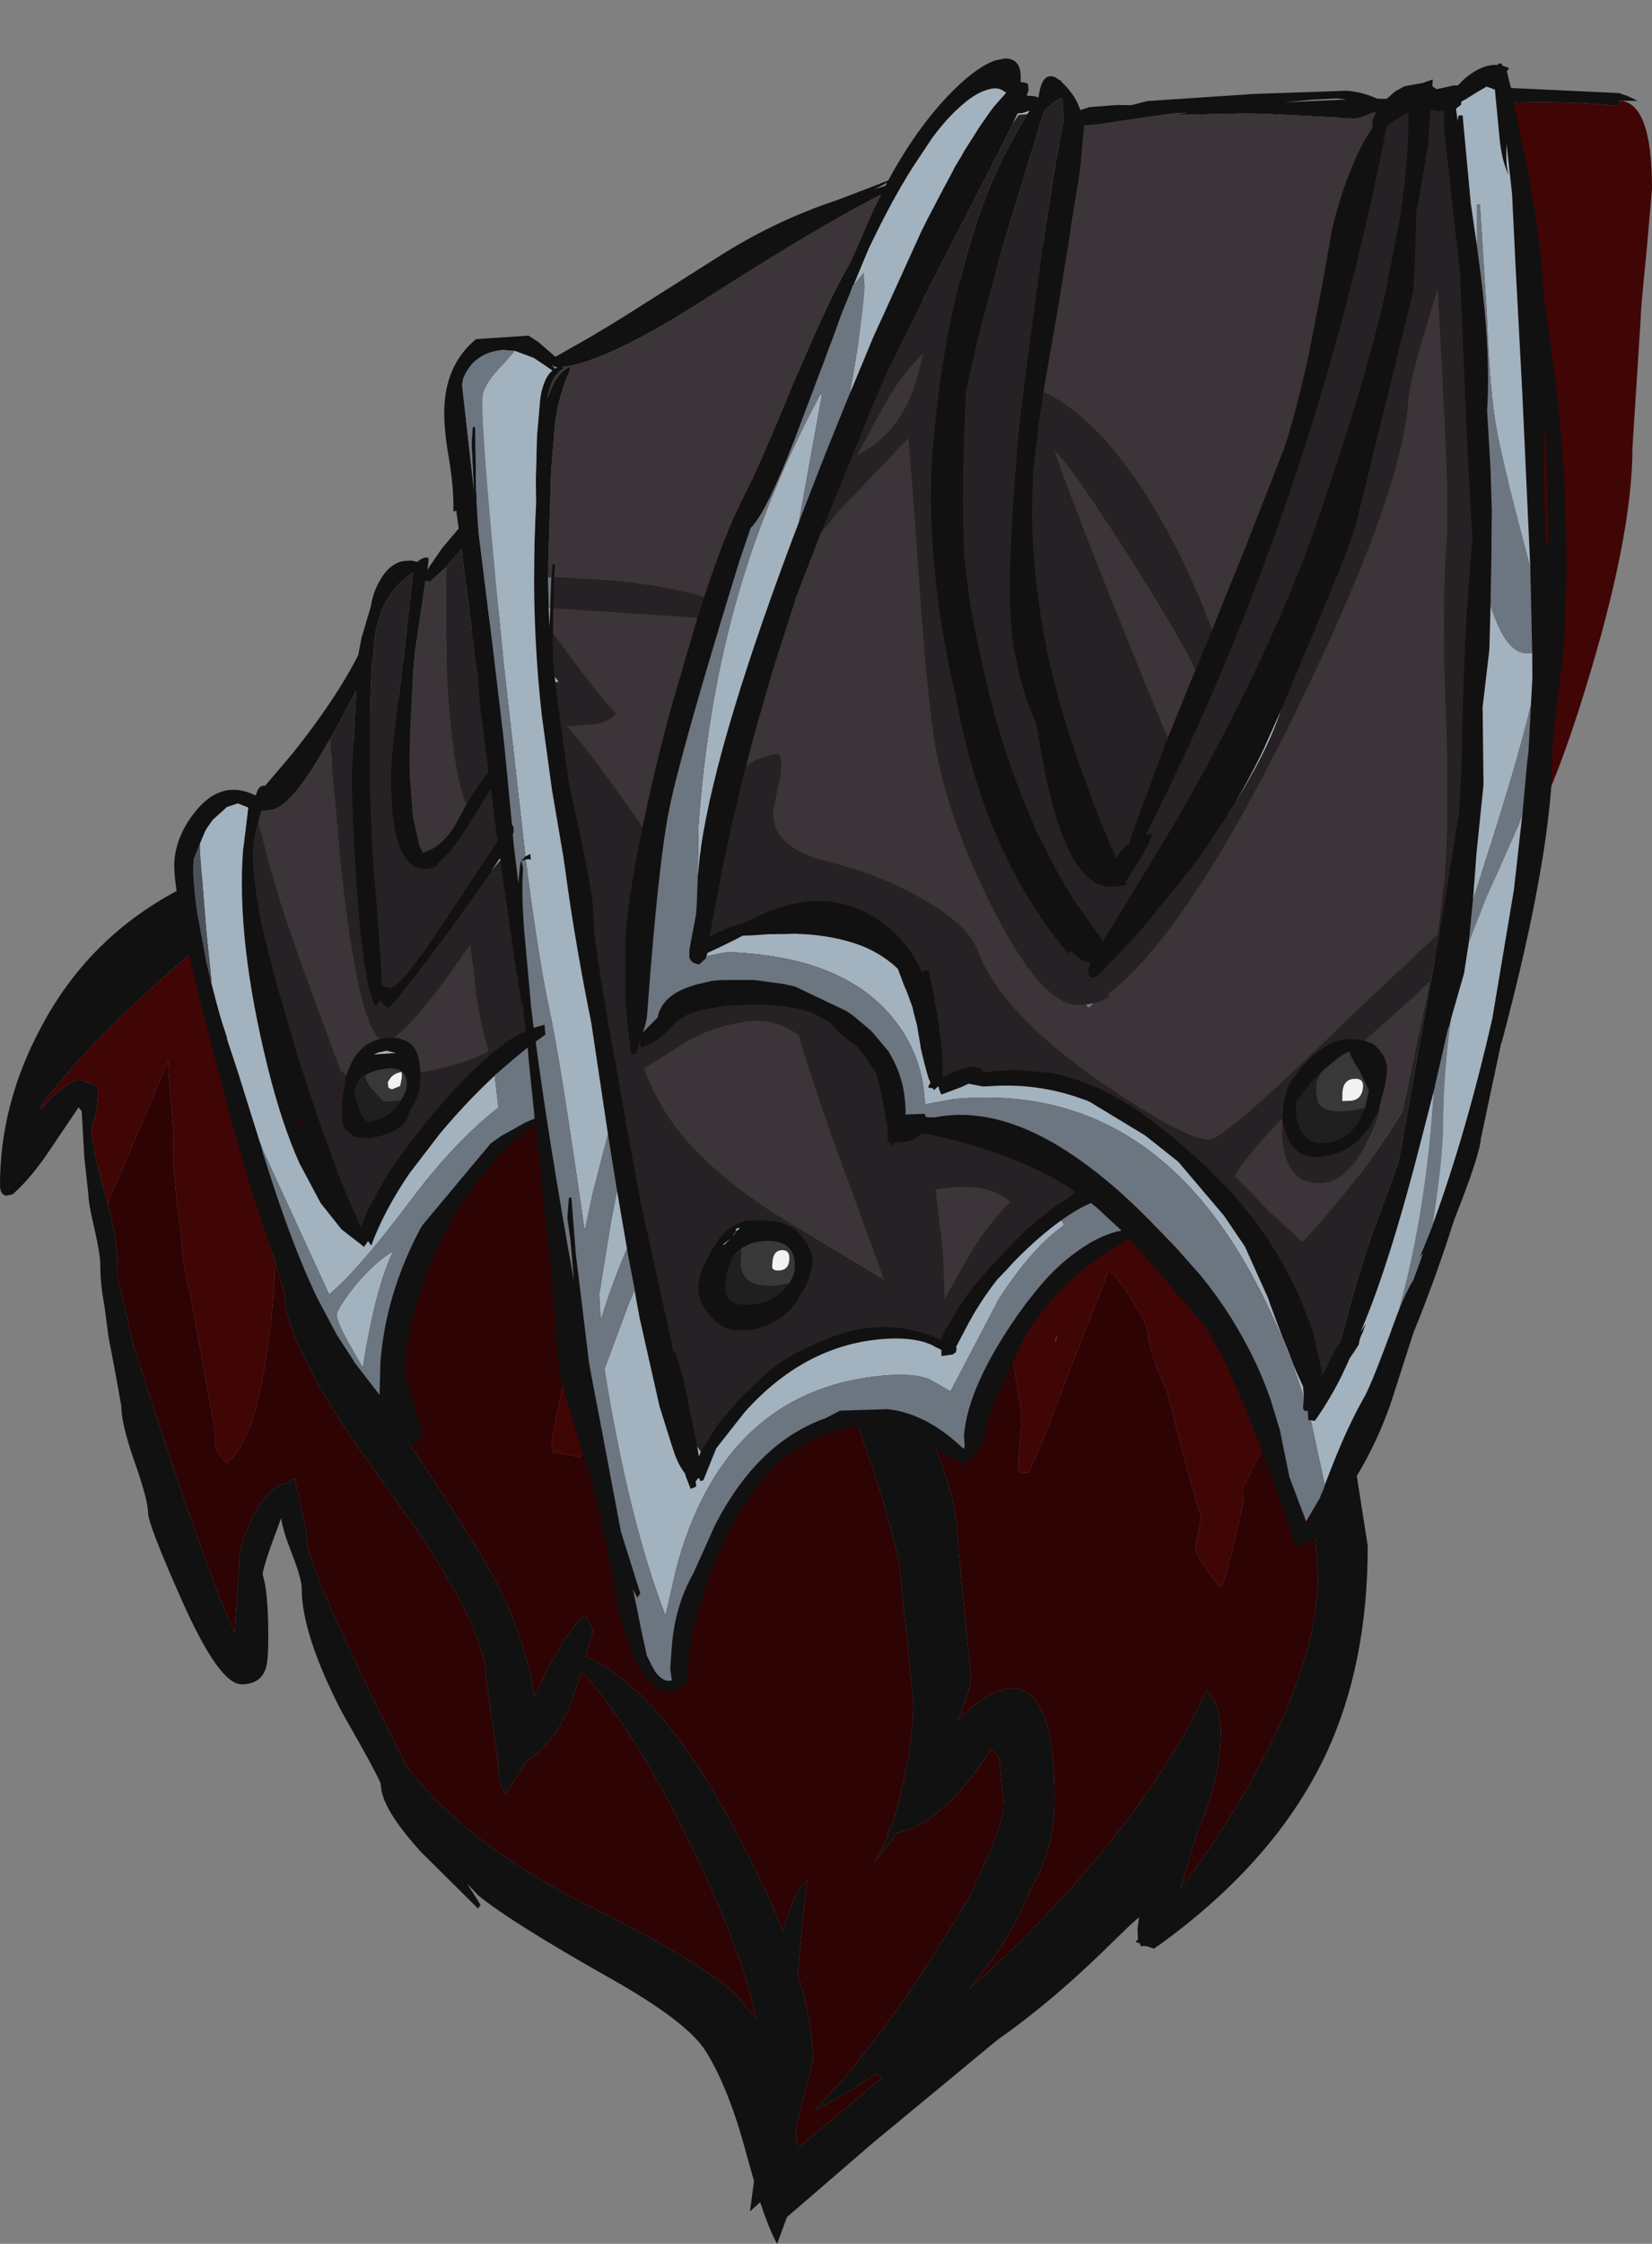 <?xml version="1.0" encoding="UTF-8" standalone="no"?>
<svg xmlns:ffdec="https://www.free-decompiler.com/flash" xmlns:xlink="http://www.w3.org/1999/xlink" ffdec:objectType="frame" height="218.15px" width="160.7px" xmlns="http://www.w3.org/2000/svg">
  <rect width="100%" height="100%" fill="#808080" stroke="none"/>
  <g transform="matrix(1.0, 0.0, 0.0, 1.0, 64.5, 213.15)">
    <use ffdec:characterId="218" height="209.9" transform="matrix(1.0, 0.0, 0.0, 1.0, -64.5, -204.9)" width="160.7" xlink:href="#shape0"/>
    <use ffdec:characterId="220" ffdec:characterName="_IconArtStoreFront36" height="155.3" transform="matrix(0.993, -0.095, -0.074, 1.01, -42.351, -200.232)" width="135.5" xlink:href="#sprite0"/>
  </g>
  <defs>
    <g id="shape0" transform="matrix(1.0, 0.0, 0.0, 1.0, 64.5, 204.9)">
      <path d="M61.2 -199.85 L69.4 -203.2 76.95 -204.85 93.0 -204.1 93.85 -203.8 94.8 -203.35 92.9 -203.35 93.0 -203.35 93.15 -202.85 91.85 -202.95 Q77.35 -204.15 61.2 -199.85 M79.5 -128.35 Q65.7 -104.05 65.7 -81.9 L66.1 -79.25 66.45 -76.25 68.55 -62.85 Q68.55 -51.4 64.55 -42.75 59.7 -32.35 48.4 -24.15 L48.3 -24.05 48.25 -24.05 47.75 -23.7 47.0 -23.95 46.45 -23.95 46.4 -24.2 45.95 -24.35 46.2 -24.6 46.15 -25.55 46.3 -26.75 45.5 -26.05 43.95 -24.55 Q38.0 -18.65 32.55 -14.85 L20.4 -4.8 12.05 2.4 11.1 5.0 Q10.35 3.7 9.45 0.95 L8.45 1.85 8.85 -1.1 8.1 -3.75 Q6.45 -10.0 4.2 -13.65 2.45 -16.55 -5.2 -20.85 -14.85 -26.3 -18.0 -28.9 L-19.05 -30.0 -17.75 -27.95 -18.0 -27.6 -23.55 -33.1 Q-27.45 -37.4 -27.45 -39.65 -27.45 -40.05 -31.3 -46.8 -35.15 -54.3 -35.15 -58.7 -35.15 -59.7 -36.2 -62.35 -36.95 -64.25 -37.15 -65.55 -38.95 -60.8 -38.95 -60.05 -38.4 -58.4 -38.4 -53.95 -38.4 -51.65 -38.65 -50.95 -39.15 -49.4 -41.0 -49.4 -43.2 -49.4 -46.85 -57.65 -50.1 -64.95 -50.1 -66.1 -50.1 -67.3 -51.4 -71.0 -52.7 -74.7 -52.7 -76.45 L-53.3 -79.8 -53.95 -83.2 -54.35 -86.25 Q-54.75 -88.3 -54.75 -90.35 -54.75 -91.15 -55.3 -93.65 -55.9 -96.15 -55.9 -97.0 L-56.3 -100.65 -56.55 -105.1 -56.85 -105.5 -59.75 -101.2 Q-61.5 -98.6 -63.25 -97.05 L-63.85 -96.9 Q-64.5 -96.95 -64.5 -97.95 -64.5 -105.75 -60.6 -113.1 -56.3 -121.35 -48.35 -125.95 L-47.2 -126.6 -46.6 -126.95 Q-40.9 -129.9 -31.55 -139.4 L-28.95 -142.1 -28.2 -143.25 Q-23.95 -146.95 -17.85 -152.35 L-15.25 -154.6 Q-16.0 -153.1 -18.45 -149.95 L-22.7 -144.4 -24.65 -141.35 -24.7 -141.3 -25.25 -140.55 -27.05 -138.25 -27.5 -137.55 Q-31.1 -131.8 -33.35 -126.0 -37.1 -116.4 -37.1 -106.75 -37.1 -96.95 -33.2 -87.75 -30.6 -81.6 -24.65 -72.75 -18.0 -62.8 -16.15 -59.2 -13.3 -53.55 -12.5 -48.2 L-11.3 -50.75 -10.1 -52.85 -10.2 -52.95 -10.1 -52.9 Q-8.6 -55.45 -7.55 -56.1 L-6.8 -54.6 -7.5 -52.1 Q-0.35 -49.0 6.9 -35.45 9.85 -30.0 11.65 -25.4 12.75 -29.35 14.05 -30.35 13.8 -28.85 13.1 -21.25 14.6 -16.4 14.6 -12.75 L12.9 -6.25 13.1 -4.3 17.0 -7.55 21.35 -11.2 20.75 -11.5 17.25 -9.3 14.75 -8.0 17.6 -11.1 Q20.95 -15.1 24.65 -20.5 L28.05 -25.85 29.6 -28.4 Q33.15 -35.65 33.15 -37.6 L32.95 -39.7 32.7 -42.25 31.9 -43.1 Q28.05 -37.05 24.15 -35.35 L22.65 -34.9 Q21.25 -32.7 20.55 -32.15 21.25 -33.1 21.95 -34.75 L21.75 -34.75 22.4 -36.05 22.45 -36.25 22.7 -37.1 23.0 -38.25 23.3 -39.55 Q24.35 -44.3 24.35 -47.5 L23.8 -53.15 23.2 -58.8 Q23.2 -61.75 20.5 -70.1 L17.75 -78.0 14.9 -84.25 Q12.0 -90.0 12.0 -94.15 9.0 -91.75 5.7 -88.5 2.8 -85.65 0.05 -83.65 L-0.45 -83.9 -0.65 -84.05 -1.95 -82.9 -3.55 -82.2 Q-1.7 -85.8 -0.8 -90.15 L-0.1 -95.75 -0.05 -107.8 Q-0.05 -112.05 0.3 -116.25 0.35 -134.15 9.6 -154.05 14.25 -163.95 20.15 -172.15 L20.45 -173.45 Q20.45 -174.85 24.75 -179.9 27.25 -182.85 29.7 -184.8 32.15 -186.8 34.5 -187.85 L34.65 -186.75 28.45 -179.3 24.9 -174.0 20.45 -167.35 20.15 -166.8 Q12.65 -153.65 8.45 -138.0 5.75 -127.75 3.5 -112.9 L3.0 -109.1 3.25 -103.0 2.75 -97.95 2.25 -92.95 Q2.25 -90.65 1.5 -88.15 10.35 -100.65 14.95 -103.35 15.75 -102.95 16.0 -102.55 16.45 -102.0 16.45 -100.9 L15.5 -98.3 Q14.5 -95.8 14.5 -94.45 L21.6 -82.35 Q28.65 -69.95 28.65 -63.45 L29.3 -56.75 29.95 -50.1 Q29.95 -48.85 28.6 -45.8 30.45 -47.8 32.3 -48.6 38.1 -51.1 38.1 -38.15 38.1 -33.3 35.85 -29.7 34.3 -25.5 30.8 -21.05 L29.75 -19.75 Q35.45 -24.75 40.45 -30.45 48.9 -40.1 52.85 -48.8 54.25 -47.45 54.25 -44.85 54.25 -40.15 52.0 -35.05 L50.75 -30.95 50.35 -29.55 Q54.6 -35.15 57.95 -41.35 63.7 -52.1 63.7 -60.0 L62.95 -70.55 62.9 -71.55 62.15 -81.05 62.15 -81.35 62.2 -83.2 Q62.65 -95.0 67.8 -108.65 72.45 -120.9 78.85 -129.1 L82.35 -133.15 79.5 -128.35 M-54.0 -96.15 Q-53.05 -92.55 -53.05 -89.1 L-53.05 -88.95 -51.45 -82.05 -51.2 -81.35 -47.85 -71.1 Q-43.0 -56.85 -41.65 -54.5 L-41.25 -61.15 Q-41.25 -63.15 -39.75 -66.0 -38.2 -68.85 -36.5 -68.95 -36.2 -69.3 -35.8 -69.35 L-35.1 -66.1 Q-34.6 -64.05 -34.6 -63.2 -34.6 -61.1 -27.2 -45.95 L-25.0 -41.5 -23.5 -39.65 Q-17.7 -33.1 -7.0 -27.75 4.2 -22.15 7.15 -19.15 L9.05 -16.9 Q7.65 -23.5 3.05 -33.05 -2.45 -44.55 -7.9 -50.65 L-8.95 -47.65 Q-10.4 -43.8 -13.3 -41.9 L-13.7 -41.25 Q-14.95 -39.2 -15.35 -38.8 -16.05 -39.75 -16.05 -41.25 -16.05 -42.05 -16.6 -45.6 L-17.2 -49.95 Q-17.2 -54.3 -23.65 -63.95 L-27.0 -68.7 Q-36.85 -82.1 -36.85 -87.5 L-37.75 -90.45 -37.75 -90.5 -38.6 -93.25 Q-40.35 -99.0 -40.35 -103.75 -40.35 -116.6 -34.95 -130.1 L-35.9 -129.25 -49.2 -117.6 Q-56.8 -110.75 -60.5 -105.6 L-60.5 -105.3 Q-58.25 -107.95 -56.75 -108.2 L-55.0 -107.55 Q-54.9 -106.7 -55.15 -105.05 L-55.2 -104.75 -55.65 -103.25 -55.45 -102.3 -55.25 -101.0 -54.9 -99.35 -54.85 -99.25 -54.5 -97.95 -54.25 -96.95 -54.0 -96.15" fill="#111111" fill-rule="evenodd" stroke="none"/>
      <path d="M38.15 -82.65 L38.15 -82.85 38.15 -82.9 38.4 -83.4 38.15 -82.65" fill="#665542" fill-rule="evenodd" stroke="none"/>
      <path d="M-15.25 -154.6 L-8.75 -160.2 -2.8 -164.4 Q7.1 -171.05 10.4 -172.05 -7.6 -147.05 -7.6 -144.2 L-13.3 -131.4 Q-19.05 -118.6 -19.05 -117.8 L-18.9 -116.6 -18.75 -116.35 -17.1 -116.4 Q-10.55 -126.75 -8.0 -130.05 -11.2 -111.2 -11.2 -109.5 -11.2 -102.95 -10.25 -92.15 L-9.3 -81.05 Q-9.3 -80.25 -10.05 -77.05 L-10.85 -73.0 -10.7 -71.85 -10.6 -71.95 -8.1 -71.5 Q-5.15 -74.95 -1.95 -82.9 L-0.65 -84.05 -0.45 -83.9 0.05 -83.65 Q2.8 -85.65 5.7 -88.5 9.0 -91.75 12.0 -94.15 12.0 -90.0 14.9 -84.25 L17.75 -78.0 20.5 -70.1 Q23.2 -61.75 23.2 -58.8 L23.8 -53.15 24.35 -47.5 Q24.35 -44.3 23.3 -39.55 L23.0 -38.25 22.7 -37.1 22.45 -36.25 22.4 -36.05 21.75 -34.75 21.95 -34.75 Q21.25 -33.1 20.55 -32.15 21.25 -32.7 22.65 -34.9 L24.15 -35.35 Q28.05 -37.05 31.9 -43.1 L32.7 -42.25 32.95 -39.7 33.15 -37.6 Q33.15 -35.65 29.6 -28.4 L28.05 -25.85 24.65 -20.5 Q20.95 -15.1 17.6 -11.1 L14.75 -8.0 17.25 -9.3 20.75 -11.5 21.35 -11.2 17.0 -7.55 13.1 -4.3 12.9 -6.25 14.6 -12.75 Q14.6 -16.4 13.1 -21.25 13.8 -28.85 14.05 -30.35 12.75 -29.35 11.65 -25.4 9.85 -30.0 6.9 -35.45 -0.35 -49.0 -7.5 -52.1 L-6.8 -54.6 -7.55 -56.1 Q-8.6 -55.45 -10.1 -52.9 L-10.2 -52.95 -10.1 -52.85 -11.3 -50.75 -12.5 -48.2 Q-13.3 -53.55 -16.15 -59.2 -18.0 -62.8 -24.65 -72.75 -30.6 -81.6 -33.2 -87.75 -37.1 -96.95 -37.1 -106.75 -37.1 -116.4 -33.35 -126.0 -31.1 -131.8 -27.5 -137.55 L-27.05 -138.25 -25.25 -140.55 -24.7 -141.3 -24.65 -141.35 -22.7 -144.4 -18.45 -149.95 Q-16.0 -153.1 -15.25 -154.6 M20.15 -166.8 L40.85 -182.75 51.1 -190.35 46.9 -185.05 Q33.05 -167.2 25.95 -150.2 14.2 -129.75 14.2 -125.2 14.2 -124.2 14.4 -124.0 L14.6 -123.7 16.25 -123.8 21.35 -131.65 Q23.85 -135.3 26.3 -137.75 25.4 -133.9 25.4 -131.35 25.4 -130.75 25.75 -128.85 L25.55 -124.95 Q25.55 -124.3 27.65 -116.25 L27.75 -115.8 Q28.9 -110.05 28.9 -107.8 28.9 -106.95 29.45 -105.95 29.95 -104.95 29.95 -104.15 29.95 -103.3 30.65 -101.3 L31.35 -98.45 Q31.35 -98.0 32.45 -93.45 L32.8 -90.4 33.25 -86.6 33.7 -82.75 34.3 -79.2 34.9 -75.6 34.7 -72.8 Q34.5 -70.85 34.6 -70.0 L35.55 -69.95 Q36.95 -72.95 39.45 -79.65 L43.35 -89.6 Q44.1 -89.15 45.65 -86.7 47.25 -84.15 47.25 -83.2 47.25 -81.75 49.05 -77.85 L49.15 -77.4 Q51.2 -69.2 52.5 -65.15 L52.35 -65.6 51.8 -62.9 Q51.65 -61.9 54.25 -58.8 54.75 -59.3 56.45 -67.15 L56.4 -68.45 Q59.8 -75.1 59.8 -76.6 59.8 -78.05 61.85 -82.5 L62.2 -83.2 62.15 -81.35 62.15 -81.05 62.9 -71.55 62.95 -70.55 63.7 -60.0 Q63.7 -52.1 57.95 -41.35 54.6 -35.15 50.35 -29.55 L50.75 -30.95 52.0 -35.05 Q54.25 -40.15 54.25 -44.85 54.25 -47.45 52.85 -48.8 48.9 -40.1 40.45 -30.45 35.45 -24.75 29.75 -19.75 L30.8 -21.05 Q34.3 -25.5 35.85 -29.7 38.1 -33.3 38.1 -38.15 38.1 -51.1 32.3 -48.6 30.45 -47.8 28.6 -45.8 29.95 -48.85 29.95 -50.1 L29.3 -56.75 28.65 -63.45 Q28.65 -69.95 21.6 -82.35 L14.5 -94.45 Q14.5 -95.8 15.5 -98.3 L16.45 -100.9 Q16.45 -102.0 16.0 -102.55 15.75 -102.95 14.95 -103.35 10.35 -100.65 1.5 -88.15 2.25 -90.65 2.25 -92.95 L2.75 -97.95 3.25 -103.0 3.0 -109.1 3.5 -112.9 Q5.75 -127.75 8.45 -138.0 12.65 -153.65 20.15 -166.8 M-37.75 -90.45 L-36.85 -87.5 Q-36.85 -82.1 -27.0 -68.7 L-23.65 -63.95 Q-17.2 -54.3 -17.2 -49.95 L-16.6 -45.6 Q-16.05 -42.05 -16.05 -41.25 -16.05 -39.75 -15.35 -38.8 -14.95 -39.2 -13.7 -41.25 L-13.3 -41.9 Q-10.4 -43.8 -8.95 -47.65 L-7.9 -50.65 Q-2.45 -44.55 3.05 -33.05 7.65 -23.5 9.05 -16.9 L7.15 -19.15 Q4.2 -22.15 -7.0 -27.75 -17.7 -33.1 -23.5 -39.65 L-25.0 -41.5 -27.2 -45.95 Q-34.6 -61.1 -34.6 -63.2 -34.6 -64.05 -35.1 -66.1 L-35.8 -69.35 Q-36.2 -69.3 -36.5 -68.95 -38.2 -68.85 -39.75 -66.0 -41.25 -63.15 -41.25 -61.15 L-41.65 -54.5 Q-43.0 -56.85 -47.85 -71.1 L-51.2 -81.35 -51.45 -82.05 -53.05 -88.95 -53.05 -89.1 Q-53.05 -92.55 -54.0 -96.15 L-53.4 -97.6 -48.15 -110.0 -48.1 -108.85 -47.6 -102.9 -47.65 -101.2 Q-47.65 -98.55 -46.85 -92.9 -46.85 -90.8 -45.9 -87.0 L-45.6 -85.15 -43.6 -74.1 -43.6 -72.85 Q-43.4 -71.8 -42.45 -70.9 -39.75 -73.0 -38.5 -81.85 -37.8 -86.7 -37.75 -90.45" fill="#2e0303" fill-rule="evenodd" stroke="none"/>
      <path d="M61.2 -199.85 Q77.35 -204.15 91.85 -202.95 L93.15 -202.85 93.0 -203.35 Q96.2 -203.3 96.2 -194.8 L95.65 -188.5 Q95.1 -183.05 95.1 -182.2 L94.3 -169.65 Q94.3 -160.95 89.65 -145.95 84.75 -130.0 80.35 -127.4 L79.5 -128.35 82.35 -133.15 78.85 -129.1 Q72.45 -120.9 67.8 -108.65 62.65 -95.0 62.2 -83.2 L61.85 -82.5 Q59.8 -78.05 59.8 -76.6 59.8 -75.1 56.4 -68.45 L56.45 -67.15 Q54.75 -59.3 54.25 -58.8 51.65 -61.9 51.8 -62.9 L52.35 -65.6 52.5 -65.15 Q51.2 -69.2 49.15 -77.4 L49.05 -77.85 Q47.25 -81.75 47.25 -83.2 47.25 -84.15 45.65 -86.7 44.1 -89.15 43.35 -89.6 L39.45 -79.65 Q36.95 -72.95 35.55 -69.95 L34.6 -70.0 Q34.5 -70.85 34.7 -72.8 L34.9 -75.6 34.3 -79.2 33.7 -82.75 33.25 -86.6 32.8 -90.4 32.45 -93.45 Q31.35 -98.0 31.35 -98.45 L30.65 -101.3 Q29.95 -103.3 29.95 -104.15 29.95 -104.95 29.45 -105.95 28.9 -106.95 28.9 -107.8 28.9 -110.05 27.75 -115.8 L27.65 -116.25 Q25.55 -124.3 25.55 -124.95 L25.75 -128.85 Q25.4 -130.75 25.4 -131.35 25.4 -133.9 26.3 -137.75 23.85 -135.3 21.35 -131.65 L16.25 -123.8 14.6 -123.7 14.4 -124.0 Q14.2 -124.2 14.2 -125.2 14.2 -129.75 25.95 -150.2 33.05 -167.2 46.9 -185.05 L51.1 -190.35 40.85 -182.75 20.15 -166.8 20.45 -167.35 24.9 -174.0 28.45 -179.3 34.65 -186.75 34.5 -187.85 Q32.15 -186.8 29.7 -184.8 27.25 -182.85 24.75 -179.9 20.45 -174.85 20.45 -173.45 L20.15 -172.15 Q14.25 -163.95 9.6 -154.05 0.35 -134.15 0.3 -116.25 -0.05 -112.05 -0.05 -107.8 L-0.1 -95.75 -0.8 -90.15 Q-1.7 -85.8 -3.55 -82.2 L-1.95 -82.9 Q-5.15 -74.95 -8.1 -71.5 L-10.6 -71.95 -10.7 -71.85 -10.85 -73.0 -10.05 -77.05 Q-9.3 -80.25 -9.3 -81.05 L-10.25 -92.15 Q-11.2 -102.95 -11.2 -109.5 -11.2 -111.2 -8.0 -130.05 -10.55 -126.75 -17.1 -116.4 L-18.75 -116.35 -18.9 -116.6 -19.05 -117.8 Q-19.05 -118.6 -13.3 -131.4 L-7.6 -144.2 Q-7.6 -147.05 10.4 -172.05 7.1 -171.05 -2.8 -164.4 L-8.75 -160.2 1.95 -169.15 Q16.0 -180.35 40.15 -191.05 48.2 -194.6 61.2 -199.85 M38.15 -82.65 L38.4 -83.4 38.15 -82.9 38.15 -82.85 38.15 -82.65 M-37.75 -90.45 Q-37.8 -86.7 -38.5 -81.85 -39.75 -73.0 -42.45 -70.9 -43.4 -71.8 -43.6 -72.85 L-43.6 -74.1 -45.6 -85.15 -45.9 -87.0 Q-46.85 -90.8 -46.85 -92.9 -47.65 -98.55 -47.65 -101.2 L-47.6 -102.9 -48.1 -108.85 -48.15 -110.0 -53.4 -97.6 -54.0 -96.15 -54.25 -96.95 -54.5 -97.95 -54.85 -99.25 -54.9 -99.35 -55.25 -101.0 -55.45 -102.3 -55.65 -103.25 -55.2 -104.75 -55.15 -105.05 Q-54.9 -106.7 -55.0 -107.55 L-56.75 -108.2 Q-58.25 -107.95 -60.5 -105.3 L-60.5 -105.6 Q-56.8 -110.75 -49.2 -117.6 L-35.9 -129.25 -34.95 -130.1 Q-40.35 -116.6 -40.35 -103.75 -40.35 -99.0 -38.6 -93.25 L-37.75 -90.5 -37.75 -90.45" fill="#400505" fill-rule="evenodd" stroke="none"/>
    </g>
    <g id="sprite0" transform="matrix(1.0, 0.0, 0.0, 1.0, 71.9, 151.25)">
      <use ffdec:characterId="219" height="155.3" transform="matrix(1.0, 0.0, 0.0, 1.0, -71.9, -151.25)" width="135.5" xlink:href="#shape1"/>
    </g>
    <g id="shape1" transform="matrix(1.0, 0.0, 0.0, 1.0, 71.9, 151.25)">
      <path d="M3.3 -151.15 L4.25 -151.25 Q5.95 -151.1 5.95 -148.9 L5.95 -148.8 6.1 -148.8 6.6 -148.65 6.7 -148.55 6.8 -147.95 6.65 -147.45 7.5 -147.3 7.8 -147.15 7.85 -147.3 Q8.0 -149.65 9.35 -148.95 L9.85 -148.6 9.95 -148.65 9.9 -148.55 10.2 -148.25 Q11.5 -146.95 12.05 -145.55 L12.75 -145.7 12.85 -145.75 15.65 -145.7 17.05 -145.55 18.6 -145.8 29.05 -145.5 38.2 -144.95 Q39.65 -144.7 40.95 -144.05 L41.25 -143.9 41.65 -143.85 42.2 -143.8 42.8 -144.3 43.0 -144.45 43.85 -144.85 45.65 -145.0 46.6 -145.25 46.6 -144.6 47.6 -143.85 47.35 -143.7 47.0 -143.5 48.1 -143.4 48.15 -143.4 48.15 -143.6 48.25 -143.6 49.65 -144.95 Q51.3 -146.3 52.9 -146.05 L52.9 -146.15 53.3 -146.15 53.35 -145.95 54.05 -145.65 53.85 -145.35 54.25 -144.05 54.4 -143.65 56.8 -134.85 Q58.7 -127.25 59.05 -123.65 L61.05 -114.05 Q63.6 -100.25 63.6 -88.3 L63.2 -80.5 63.4 -75.7 Q63.4 -66.3 60.35 -51.25 L60.3 -51.15 59.0 -42.15 Q59.0 -40.5 56.95 -34.5 55.5 -28.85 53.75 -23.95 L51.95 -17.05 Q50.35 -11.8 47.55 -8.1 L47.65 -7.6 Q47.7 -6.8 46.5 -5.65 L45.55 -4.9 Q45.1 -4.6 44.3 -4.45 L44.15 -4.4 44.05 -4.35 44.1 -4.4 43.65 -4.35 42.35 -7.75 39.5 -14.25 Q34.85 -24.8 32.15 -27.65 L27.0 -33.5 25.05 -35.65 24.8 -35.55 Q21.25 -33.95 18.7 -31.4 16.75 -29.5 15.35 -27.05 L14.85 -25.75 12.5 -20.0 12.1 -17.65 Q11.6 -16.1 10.2 -15.3 L10.1 -15.25 10.0 -15.65 9.85 -15.65 9.8 -15.65 8.4 -16.55 6.55 -17.9 Q3.5 -20.15 0.75 -20.15 L-2.25 -19.85 Q-3.85 -19.55 -5.25 -18.9 L-6.5 -18.25 -7.4 -17.65 Q-10.4 -15.3 -12.45 -10.8 -13.95 -7.5 -14.7 -4.15 L-14.8 -3.7 Q-15.5 -0.4 -15.4 2.9 L-15.45 3.45 -16.0 3.65 -16.05 3.65 -16.65 4.05 -18.0 3.7 Q-19.5 2.85 -20.8 0.3 -21.9 -1.9 -22.9 -5.35 L-24.4 -11.15 -25.25 -13.85 -26.1 -16.85 -26.1 -16.9 -26.35 -17.5 Q-30.45 -27.7 -30.45 -29.55 L-31.8 -38.0 -34.4 -52.3 -35.4 -51.6 -36.2 -51.0 -36.65 -50.6 Q-39.6 -48.05 -41.8 -43.95 L-42.65 -42.25 Q-45.5 -36.0 -45.5 -30.5 -45.5 -29.05 -44.7 -27.2 -43.7 -24.8 -43.4 -23.25 L-43.45 -22.8 -43.85 -22.5 -44.1 -22.5 -44.7 -22.55 -45.15 -22.5 Q-46.85 -22.5 -48.75 -24.15 L-49.35 -24.7 -50.9 -26.5 -52.15 -28.15 -52.75 -29.05 -55.55 -33.95 -56.3 -35.5 Q-59.6 -42.15 -63.15 -51.9 L-64.1 -54.65 -67.75 -65.45 -69.0 -69.4 -70.35 -73.95 -70.5 -74.45 Q-71.9 -79.5 -71.9 -81.1 -71.9 -83.85 -69.9 -86.1 -67.6 -88.6 -64.35 -86.75 L-64.2 -87.25 Q-63.95 -87.75 -63.5 -87.6 L-61.05 -90.45 Q-57.2 -95.25 -55.25 -99.4 L-55.05 -101.05 -54.35 -104.05 Q-54.25 -105.5 -53.45 -106.8 -52.7 -107.95 -51.6 -108.1 L-50.85 -108.1 -50.55 -108.05 -50.1 -107.9 Q-49.7 -108.25 -49.2 -108.25 L-49.0 -108.15 -49.0 -107.65 -49.05 -107.05 -47.75 -109.0 -46.25 -110.75 -46.6 -112.4 -46.6 -112.5 -46.9 -112.45 Q-47.0 -114.65 -47.75 -117.75 L-47.8 -117.95 Q-48.55 -121.05 -48.55 -123.0 -48.55 -126.95 -45.9 -128.95 L-40.75 -128.8 -39.75 -128.1 -37.95 -126.5 -34.75 -128.05 -33.0 -128.95 -31.05 -130.0 -22.75 -134.6 Q-17.35 -137.65 -11.2 -139.1 L-6.4 -140.5 Q-3.6 -146.05 0.0 -149.2 1.85 -150.8 3.3 -151.15 M37.25 -144.3 L34.85 -144.4 32.1 -144.4 35.35 -144.25 38.25 -144.1 37.25 -144.3 M28.6 -93.35 L31.4 -101.35 34.45 -110.4 34.5 -110.5 Q35.45 -113.85 36.35 -119.7 L37.25 -126.95 37.75 -131.7 Q38.35 -135.1 39.3 -137.6 40.0 -139.65 41.0 -141.1 L40.95 -141.45 Q40.95 -142.05 41.25 -142.6 L40.9 -142.6 40.75 -142.55 40.6 -142.5 39.9 -142.3 39.8 -142.25 39.4 -142.2 39.15 -142.2 30.45 -143.45 28.25 -143.7 21.35 -144.2 22.55 -144.3 21.2 -144.35 18.65 -144.25 15.85 -144.1 14.2 -144.0 13.5 -144.0 13.35 -144.0 12.5 -144.0 12.55 -143.3 12.5 -140.35 12.5 -140.25 12.4 -138.8 11.25 -126.3 10.6 -120.15 10.45 -118.55 10.2 -115.35 10.0 -111.0 10.15 -107.8 Q10.3 -105.2 10.7 -102.55 11.5 -97.4 13.05 -92.15 14.7 -86.65 17.55 -80.1 L18.1 -78.85 18.4 -78.1 20.4 -73.85 20.6 -73.5 20.65 -73.4 21.0 -72.65 Q21.25 -73.35 22.05 -73.9 L22.15 -73.95 22.2 -74.05 22.2 -74.1 22.2 -74.2 22.25 -74.35 22.25 -74.5 22.3 -74.65 22.35 -74.8 25.0 -83.25 27.3 -89.8 27.45 -90.15 27.9 -91.45 28.6 -93.35 M10.45 -145.0 L10.2 -146.9 Q9.85 -146.9 9.15 -146.4 L8.6 -145.95 8.55 -145.85 8.5 -145.8 8.4 -145.5 8.1 -144.3 8.05 -144.05 5.55 -133.7 Q3.7 -125.65 3.05 -120.9 L2.95 -120.4 2.8 -119.2 Q3.0 -110.35 3.8 -103.4 L4.2 -101.35 Q4.75 -98.45 5.6 -95.45 L7.3 -89.7 Q9.5 -83.0 12.25 -77.45 L12.95 -76.0 15.55 -71.45 17.0 -69.2 19.8 -65.45 20.3 -64.8 20.95 -65.9 26.55 -75.6 Q34.85 -90.95 38.55 -104.0 42.0 -116.1 43.4 -124.55 L44.35 -131.9 44.4 -132.75 Q44.8 -137.85 44.45 -142.25 43.35 -141.8 42.4 -141.15 40.15 -123.35 35.6 -107.0 30.9 -90.1 23.75 -74.7 L24.35 -74.75 Q24.25 -73.9 23.4 -72.45 L22.15 -70.4 22.1 -70.4 22.1 -70.2 Q22.5 -69.95 21.25 -69.95 L21.05 -69.95 20.95 -69.95 Q19.95 -69.95 19.0 -70.6 17.65 -71.5 16.4 -73.65 L16.05 -74.3 Q14.6 -77.15 13.3 -81.8 L12.15 -86.4 Q10.9 -88.95 10.15 -91.25 L9.35 -94.1 Q8.45 -97.95 8.3 -105.7 L8.25 -109.6 8.3 -112.25 8.25 -112.9 Q8.25 -115.8 9.0 -127.5 9.75 -139.7 10.5 -144.75 L10.45 -145.0 M6.85 -145.65 L7.05 -145.95 6.4 -145.8 5.95 -145.8 5.9 -145.8 5.5 -144.9 5.25 -144.35 4.4 -142.5 4.35 -142.35 4.1 -141.85 2.35 -138.1 1.75 -136.8 1.5 -136.25 -0.35 -132.4 -1.95 -128.95 -4.1 -124.25 -5.1 -122.0 -5.35 -121.35 -6.8 -117.45 -7.0 -116.85 -7.85 -114.4 -10.5 -106.95 -11.1 -105.15 -12.45 -101.05 -14.3 -93.9 -15.45 -88.75 -15.7 -87.5 -15.8 -87.05 -16.2 -85.0 -16.3 -84.55 -17.2 -79.35 -17.35 -78.2 -17.85 -75.05 -17.9 -74.4 -18.3 -71.15 -18.55 -68.9 -18.55 -68.85 -17.95 -69.1 -16.7 -69.55 -14.9 -70.0 -13.25 -70.65 -12.55 -70.85 -10.8 -71.25 -10.15 -71.3 Q-5.85 -71.7 -2.0 -68.9 L-1.15 -68.25 Q0.75 -66.65 2.1 -64.45 L2.7 -63.35 2.75 -63.55 3.3 -63.55 3.85 -61.6 4.3 -59.85 4.65 -58.35 4.9 -57.15 5.25 -55.35 5.3 -54.95 5.4 -54.0 5.45 -53.15 5.45 -53.05 6.15 -53.3 6.25 -53.35 6.65 -53.5 7.1 -53.65 8.05 -53.85 8.15 -53.85 9.05 -53.65 9.45 -53.25 9.4 -53.15 10.6 -53.2 12.7 -53.1 16.05 -52.5 Q20.65 -51.2 25.4 -47.7 L28.4 -45.3 31.8 -42.25 33.85 -40.2 34.2 -39.85 35.1 -38.85 Q38.05 -35.55 40.3 -31.95 L42.15 -28.7 43.9 -24.85 43.9 -24.75 44.95 -21.15 45.05 -20.6 46.1 -22.85 46.6 -23.8 47.7 -29.05 48.55 -32.4 49.05 -34.2 49.2 -34.6 51.05 -40.65 52.7 -55.75 53.55 -63.5 54.5 -74.1 54.4 -78.5 54.4 -78.55 54.35 -79.1 Q53.8 -89.35 53.8 -93.65 L53.8 -99.85 53.9 -99.85 Q52.85 -107.4 51.5 -119.2 L50.65 -126.55 50.3 -128.3 49.3 -133.6 48.1 -140.3 47.95 -141.5 47.95 -141.6 48.0 -142.1 47.2 -142.15 46.6 -142.35 46.6 -138.85 46.1 -133.9 45.95 -132.7 45.95 -132.45 46.2 -126.4 46.2 -124.85 42.3 -103.25 Q42.3 -102.2 39.05 -93.3 L36.2 -85.55 34.75 -81.9 Q33.5 -78.95 31.65 -75.8 L29.75 -72.85 29.3 -72.2 28.85 -71.6 28.7 -71.35 28.55 -71.1 28.35 -70.9 28.05 -70.5 23.75 -65.25 20.2 -61.65 Q20.0 -61.45 19.8 -61.4 L19.65 -61.35 Q19.05 -61.25 19.05 -62.3 L19.1 -62.4 19.25 -62.8 18.75 -62.95 18.7 -62.95 18.45 -63.1 18.25 -63.2 17.2 -64.1 16.95 -63.9 16.3 -64.65 Q14.65 -66.65 13.15 -68.85 7.25 -77.5 4.15 -89.25 L4.05 -89.75 Q2.35 -95.05 1.25 -100.95 -0.05 -107.95 -0.05 -113.5 -0.05 -123.2 1.65 -131.4 L1.75 -131.95 Q3.15 -138.65 5.6 -143.35 L6.85 -145.65 M-8.65 -120.2 L-8.55 -120.45 -6.7 -125.55 -2.75 -135.3 -2.2 -136.5 -0.85 -139.3 -0.1 -140.8 0.05 -141.15 0.65 -142.2 0.85 -142.6 2.25 -144.9 3.1 -146.15 3.35 -146.5 3.55 -146.75 4.5 -147.8 4.6 -147.95 4.4 -148.05 4.2 -148.2 3.9 -148.35 3.7 -148.4 3.45 -148.45 Q1.75 -148.45 -0.1 -146.75 -1.25 -145.75 -2.4 -144.15 L-4.1 -141.5 Q-5.95 -138.45 -7.85 -134.0 L-9.05 -130.7 -9.1 -130.7 -9.35 -129.9 -9.85 -128.5 -10.0 -128.1 -10.55 -126.25 -13.8 -116.15 Q-16.05 -109.4 -17.45 -108.1 L-18.3 -105.1 Q-22.75 -87.0 -23.45 -81.6 -24.15 -76.55 -24.15 -61.75 -24.15 -61.2 -24.45 -60.2 L-23.1 -61.5 Q-22.85 -63.6 -19.95 -64.25 L-19.2 -64.4 -19.0 -64.4 -18.8 -64.45 -18.65 -64.45 -18.45 -64.5 -18.3 -64.5 -18.1 -64.55 -17.8 -64.55 -17.15 -64.55 -13.9 -64.25 -12.35 -63.9 -10.75 -63.55 -10.65 -63.5 -9.8 -63.25 -4.55 -60.4 -3.85 -59.9 -1.9 -58.2 -0.05 -56.05 0.25 -55.55 Q1.7 -53.2 2.0 -50.5 L2.05 -50.15 2.05 -49.8 3.9 -49.7 4.0 -49.6 4.1 -49.35 4.95 -49.25 Q11.75 -49.95 20.4 -43.15 24.0 -40.35 27.95 -36.2 L28.0 -36.15 29.6 -34.5 32.35 -31.45 Q35.2 -28.05 37.35 -24.35 38.95 -21.65 40.15 -18.75 L41.3 -15.65 42.55 -11.1 44.5 -6.7 44.5 -6.6 44.8 -7.15 45.75 -8.85 45.75 -8.95 45.95 -9.45 46.1 -9.95 46.1 -10.0 46.45 -11.05 Q47.9 -15.45 49.3 -18.05 50.0 -19.3 51.95 -25.7 L52.15 -26.3 Q52.7 -27.95 53.35 -29.05 L54.1 -31.5 53.8 -31.15 54.6 -33.4 54.85 -34.15 54.85 -34.2 Q57.5 -42.8 59.25 -53.65 L60.45 -65.95 60.75 -73.25 60.85 -78.4 60.9 -79.2 60.8 -83.7 60.75 -86.3 60.55 -88.75 59.75 -97.0 57.7 -114.0 56.6 -122.6 56.15 -126.1 55.25 -133.4 54.35 -138.3 Q54.4 -136.1 54.8 -135.25 54.0 -136.65 53.6 -139.0 L52.8 -143.7 Q52.7 -143.7 52.45 -143.85 L51.95 -144.05 50.95 -143.55 49.95 -143.0 49.8 -142.95 49.55 -142.8 49.6 -142.55 49.1 -142.2 49.35 -141.0 49.4 -141.5 49.8 -141.5 51.25 -132.85 52.15 -128.75 52.35 -127.75 Q54.3 -118.7 54.35 -112.65 L55.1 -107.05 55.55 -102.8 55.7 -100.25 55.75 -99.75 56.1 -93.75 56.3 -89.45 56.05 -83.95 56.7 -76.4 56.5 -69.8 56.5 -68.1 56.5 -65.4 56.5 -65.35 56.4 -61.3 56.15 -58.3 55.2 -54.05 55.2 -54.1 55.1 -53.5 54.95 -52.95 54.55 -50.45 54.1 -47.75 54.1 -47.6 54.0 -47.1 53.7 -45.55 53.5 -44.5 53.3 -43.45 Q50.95 -30.85 48.55 -24.55 L49.0 -25.3 48.75 -24.45 Q48.45 -23.85 48.45 -23.3 L48.05 -22.65 47.65 -22.05 Q46.45 -18.9 44.65 -16.3 L44.25 -16.4 44.0 -16.45 43.9 -17.25 43.9 -17.3 43.9 -17.35 43.6 -17.35 43.4 -17.6 43.4 -18.4 43.4 -18.65 43.4 -18.7 43.25 -19.75 42.5 -21.2 42.1 -22.0 41.6 -23.15 40.8 -24.85 39.35 -28.15 39.2 -28.55 36.5 -33.85 34.2 -37.05 29.3 -42.7 25.85 -45.55 20.25 -49.25 19.9 -49.45 19.8 -49.5 19.65 -49.55 Q15.25 -51.55 10.6 -51.75 L10.5 -51.75 9.5 -51.8 8.05 -52.2 7.4 -51.95 5.45 -51.4 5.4 -51.5 5.25 -51.8 5.1 -52.25 4.7 -51.9 4.55 -52.1 4.1 -52.2 4.15 -52.4 4.3 -52.65 4.05 -53.15 3.55 -54.6 3.1 -56.05 2.95 -56.7 2.55 -58.35 2.15 -59.55 1.95 -60.2 1.3 -61.7 1.0 -62.3 0.25 -64.0 Q-1.25 -65.45 -3.25 -66.45 -5.65 -67.6 -8.75 -68.15 L-10.1 -68.35 -10.9 -68.4 -12.75 -68.55 -14.55 -68.6 -15.3 -68.65 -15.85 -68.4 -17.2 -67.85 -18.65 -67.3 -18.7 -67.05 -18.75 -66.9 -18.75 -66.85 -18.8 -66.75 -19.4 -66.25 -19.65 -66.35 -19.9 -66.45 -20.0 -66.5 -20.05 -66.55 -20.25 -66.75 -20.4 -67.05 -20.45 -67.8 -20.05 -71.15 -20.05 -71.75 -20.05 -72.05 -20.15 -74.7 -20.15 -74.9 -20.1 -76.75 -20.05 -77.35 -20.05 -77.55 Q-19.25 -88.3 -12.5 -108.95 L-10.55 -114.8 -8.65 -120.2 M60.4 -106.7 L60.45 -105.2 61.15 -99.05 61.4 -99.05 60.45 -108.7 60.05 -111.2 60.4 -106.7 M39.25 -46.1 L39.25 -46.15 Q39.25 -47.95 39.7 -49.25 L40.85 -50.75 Q42.85 -53.0 44.85 -53.0 L44.95 -53.0 45.05 -53.0 45.15 -53.0 45.25 -53.0 45.35 -53.0 45.4 -53.0 46.25 -52.85 46.8 -52.7 47.6 -52.35 Q49.25 -51.05 49.25 -49.4 49.25 -48.1 48.9 -46.85 L48.7 -45.65 48.55 -45.4 Q46.9 -41.85 43.3 -41.85 41.1 -41.85 40.0 -43.8 L39.3 -45.6 39.25 -46.1 M47.35 -46.15 L47.6 -47.85 46.55 -49.8 Q45.5 -51.35 45.5 -51.6 45.5 -52.25 43.0 -50.25 L41.9 -49.25 40.55 -47.5 40.5 -47.25 Q40.5 -45.65 41.25 -44.5 42.05 -43.2 43.45 -43.15 L43.55 -43.15 44.45 -43.2 Q46.3 -43.55 47.1 -45.5 L47.35 -46.15 M-37.25 -78.05 L-37.65 -77.95 -37.45 -77.2 Q-37.45 -74.95 -36.9 -71.25 L-35.65 -63.7 -35.25 -61.65 -34.25 -61.85 -34.2 -61.85 -34.05 -60.9 -34.1 -60.85 -34.95 -60.3 Q-33.0 -50.8 -29.45 -36.75 L-30.1 -40.8 -30.55 -42.9 -30.55 -44.85 -30.3 -44.85 -29.45 -39.3 -27.35 -28.6 -26.65 -25.9 -26.1 -23.85 -23.0 -12.0 -20.8 -6.25 -20.65 -5.85 -20.9 -5.45 -21.4 -6.3 -20.85 -4.35 -20.25 -2.15 -19.55 0.25 -19.0 1.25 -18.6 1.9 Q-17.8 2.9 -17.15 2.9 L-16.9 2.9 -17.15 1.7 -17.15 -0.35 Q-17.15 -4.3 -15.55 -7.3 L-13.75 -11.8 Q-10.15 -19.4 -3.65 -21.1 L-2.25 -21.7 2.45 -21.4 Q6.35 -20.6 10.2 -16.85 L10.3 -17.1 10.15 -18.1 Q10.15 -22.8 14.55 -29.3 L15.3 -30.35 16.05 -31.3 Q17.9 -33.65 20.0 -34.95 21.8 -36.15 23.75 -36.5 L23.9 -36.5 24.2 -36.55 21.6 -39.0 21.3 -39.25 21.0 -39.5 Q19.65 -39.05 18.2 -38.1 16.15 -36.8 13.9 -34.6 L13.05 -33.7 12.3 -32.95 Q10.65 -30.85 9.5 -28.4 L8.75 -26.85 8.7 -26.75 8.8 -26.7 8.75 -26.3 8.45 -26.1 7.35 -26.05 7.3 -26.65 6.5 -27.1 6.45 -27.15 6.05 -27.35 Q4.15 -28.25 1.1 -28.25 -6.35 -28.25 -11.65 -22.45 L-14.2 -19.2 -15.25 -16.2 -15.5 -16.2 -15.55 -16.15 -15.65 -16.45 -15.8 -16.45 -15.95 -16.2 -15.95 -16.25 -16.0 -16.15 -15.9 -15.8 -15.95 -15.65 -16.45 -15.5 -16.45 -15.55 -16.95 -16.65 -17.1 -17.05 Q-17.9 -18.05 -18.4 -19.4 L-18.55 -19.75 -20.1 -23.8 -22.7 -32.55 -23.05 -33.9 -23.4 -35.3 -23.4 -35.35 -23.5 -35.75 -24.3 -38.75 -24.45 -39.4 -25.85 -45.1 -27.05 -50.2 -27.15 -50.65 -29.6 -61.6 Q-31.65 -69.05 -33.1 -75.85 L-33.3 -76.8 -33.6 -78.15 -35.15 -84.5 -36.7 -91.85 Q-38.6 -102.05 -38.8 -112.45 L-39.0 -114.85 -39.2 -119.0 -39.15 -122.55 -39.1 -123.1 Q-38.85 -124.7 -38.15 -125.2 L-39.6 -126.25 -40.1 -126.6 -42.0 -127.45 -43.2 -127.65 Q-46.1 -127.65 -46.9 -125.2 L-46.95 -124.65 -46.8 -123.8 -45.05 -114.45 -44.95 -113.8 -45.05 -114.5 -45.6 -118.9 -45.6 -120.45 -45.35 -120.45 -44.85 -114.7 -44.55 -112.2 -44.4 -111.15 -44.25 -110.15 -44.1 -109.35 -43.8 -107.85 -42.85 -103.05 -42.05 -99.0 -41.8 -97.7 -40.35 -90.2 -40.2 -89.4 -38.85 -81.5 -38.8 -81.5 Q-38.65 -81.35 -38.65 -80.8 L-38.7 -80.55 -38.55 -79.65 -37.8 -75.8 -37.8 -76.5 -37.75 -77.75 -37.7 -77.8 -37.7 -77.85 -37.65 -78.0 -37.3 -78.35 -37.05 -78.45 -36.85 -78.55 -36.75 -78.05 -36.7 -78.0 -37.0 -78.05 -37.15 -78.05 -37.25 -78.05 M-15.7 -19.0 L-14.25 -21.45 -12.35 -23.65 -9.65 -26.15 Q-7.5 -27.7 -5.15 -28.4 1.1 -30.85 7.25 -27.6 L7.25 -27.65 Q7.25 -28.25 8.15 -29.55 8.95 -31.45 11.7 -34.4 L12.6 -35.35 Q14.35 -37.2 15.85 -38.35 L16.7 -38.95 Q17.55 -39.6 18.3 -39.95 L19.4 -40.7 18.3 -41.5 17.85 -41.8 17.2 -42.2 15.7 -43.05 Q11.1 -45.65 5.05 -47.5 L4.4 -47.7 3.75 -47.8 Q3.15 -47.15 1.75 -47.15 L1.1 -47.15 0.8 -46.85 0.7 -47.3 0.6 -47.35 0.5 -47.45 0.4 -48.1 0.45 -48.4 0.05 -50.05 Q-0.5 -52.4 -1.2 -54.2 L-2.35 -55.8 -2.95 -56.55 -3.3 -56.95 Q-4.55 -57.75 -6.15 -59.5 L-7.9 -60.55 Q-11.15 -61.85 -15.3 -61.95 L-16.35 -62.0 -16.55 -62.0 -17.2 -61.95 -18.05 -61.9 Q-20.55 -61.7 -21.5 -60.65 -22.85 -59.2 -23.8 -58.95 L-24.05 -58.9 -24.35 -58.75 Q-24.65 -58.75 -24.65 -59.35 L-24.65 -59.4 -24.6 -59.6 -24.7 -59.25 -24.9 -58.5 -25.0 -58.2 -25.25 -58.15 -25.4 -58.1 -25.9 -60.45 -26.0 -60.9 -26.0 -61.05 -26.4 -63.4 -26.85 -69.5 Q-26.85 -73.85 -25.95 -80.1 -25.3 -85.05 -24.05 -91.2 L-22.05 -99.9 -21.55 -101.85 -21.4 -102.35 Q-19.9 -107.9 -18.4 -111.1 -17.05 -113.9 -14.45 -121.2 -11.95 -128.15 -10.15 -131.75 L-9.45 -133.1 -9.25 -133.65 -7.6 -137.9 -7.0 -139.2 Q-12.95 -136.7 -23.8 -130.6 -32.9 -125.5 -37.2 -125.45 L-37.0 -125.3 Q-38.15 -124.85 -38.4 -122.8 L-38.45 -122.55 -38.35 -122.8 Q-37.8 -124.85 -36.5 -125.4 L-36.4 -125.1 Q-37.3 -122.95 -37.5 -120.15 L-37.55 -115.4 -37.1 -105.2 -36.8 -102.25 -36.6 -100.4 -36.65 -102.2 -36.75 -104.65 -36.75 -105.15 -36.75 -106.4 -36.5 -106.4 -36.45 -104.4 -36.35 -102.15 -36.2 -99.75 -36.2 -99.45 -36.0 -97.15 -36.0 -96.95 -35.85 -96.25 -35.6 -94.95 -35.3 -93.25 -35.0 -91.95 -34.05 -87.45 -33.5 -84.9 -32.7 -82.15 Q-30.1 -73.3 -30.1 -71.45 -30.1 -70.4 -28.15 -62.35 L-27.45 -59.5 -27.2 -58.6 -26.85 -57.2 -26.55 -56.0 -25.3 -51.0 -25.05 -50.05 -23.45 -43.8 -19.3 -29.6 -19.2 -29.15 -19.1 -28.9 -18.9 -28.9 -17.9 -26.05 -16.85 -22.3 -16.25 -20.15 -16.15 -19.8 -16.1 -19.6 -15.85 -18.55 -15.7 -19.0 M44.55 -6.5 L44.9 -6.5 45.15 -7.25 45.25 -7.5 45.05 -7.2 44.55 -6.55 44.55 -6.5 M-53.7 -99.25 L-53.75 -99.15 -53.85 -98.85 Q-53.65 -89.0 -52.2 -78.6 -50.8 -69.85 -50.55 -67.25 L-50.45 -67.15 -50.35 -67.05 -49.7 -66.85 Q-48.6 -66.85 -44.95 -72.6 L-40.2 -80.0 -40.15 -80.1 -40.25 -80.5 -40.65 -82.45 -41.2 -85.25 -42.8 -82.5 -43.95 -80.65 -44.85 -79.45 -45.9 -78.45 -46.0 -78.2 -46.75 -78.05 Q-49.9 -78.05 -50.8 -84.35 -51.3 -87.5 -51.15 -90.8 L-50.75 -99.05 -50.45 -106.9 Q-54.0 -104.85 -53.75 -99.5 L-53.7 -99.25 M-43.05 -84.75 L-41.8 -86.6 -41.55 -86.9 -42.9 -93.55 -43.3 -96.3 -45.35 -106.3 -45.55 -107.3 -45.75 -108.4 -45.8 -108.75 -46.05 -108.5 -46.15 -108.35 -46.85 -107.55 -47.0 -107.4 -47.2 -107.15 -48.7 -105.85 -49.1 -105.95 -49.15 -106.0 -49.7 -98.8 Q-49.7 -91.3 -49.3 -87.25 L-48.7 -83.25 -47.85 -80.35 -47.45 -79.65 Q-45.3 -80.05 -44.1 -82.75 L-43.05 -84.75 M-6.55 -140.15 L-6.5 -140.3 -7.65 -139.8 -7.4 -139.85 -6.65 -140.0 -6.55 -140.15 M-38.25 -125.75 L-37.95 -125.35 -37.65 -125.45 -38.05 -125.6 -38.25 -125.75 M-39.75 -78.2 L-39.75 -78.25 -39.8 -78.4 -40.0 -78.1 -40.55 -77.25 -40.8 -76.85 -43.7 -72.7 -44.95 -70.95 Q-48.65 -65.9 -49.7 -64.9 -50.35 -65.3 -50.6 -65.85 L-50.6 -65.9 -50.65 -65.65 -51.0 -65.2 Q-52.35 -67.25 -53.8 -77.55 -55.05 -86.45 -55.05 -89.25 L-55.1 -91.9 -55.1 -92.15 -55.2 -96.0 -55.4 -95.6 -55.55 -95.3 -57.0 -92.3 -57.8 -90.85 Q-60.85 -85.2 -62.75 -85.2 L-63.65 -85.2 -63.8 -84.6 -64.0 -83.45 -64.25 -82.15 -64.25 -82.05 Q-64.25 -79.05 -62.55 -73.25 L-61.05 -68.6 -58.15 -60.65 -56.05 -55.35 -53.35 -49.0 -52.55 -47.3 -50.8 -43.8 -50.8 -43.9 -50.7 -44.4 -50.1 -45.95 -50.05 -46.05 -50.0 -46.1 -49.8 -46.45 Q-48.75 -49.0 -45.95 -52.5 L-44.5 -54.3 Q-42.15 -57.05 -40.1 -58.8 L-39.25 -59.5 Q-37.95 -60.55 -36.75 -61.1 L-36.65 -61.15 -36.0 -61.4 -36.05 -61.65 -36.3 -62.85 -36.5 -64.1 -36.6 -64.05 -37.65 -68.55 -39.05 -75.0 -39.1 -75.2 -39.75 -78.2 M-37.5 -51.55 L-35.4 -52.55 -34.5 -52.85 -34.65 -53.75 -34.95 -55.45 -35.0 -55.7 -35.15 -56.55 -35.55 -58.85 -35.7 -59.8 -36.5 -59.2 -37.65 -58.3 -38.2 -57.85 Q-41.05 -55.45 -43.75 -52.25 L-46.45 -48.7 Q-48.7 -45.3 -49.7 -42.05 L-50.1 -42.6 -50.05 -42.5 -50.4 -42.0 -52.75 -43.9 -55.0 -46.65 -57.35 -50.65 Q-59.4 -54.65 -61.2 -60.3 -65.2 -72.85 -65.2 -81.5 L-65.0 -85.65 -66.05 -86.15 -67.1 -85.9 -68.4 -84.8 -68.95 -84.0 -69.1 -83.7 -69.5 -82.6 -69.65 -82.15 -70.0 -81.15 Q-70.0 -79.25 -69.4 -76.5 L-69.3 -76.0 -68.1 -71.35 -68.05 -71.15 -67.55 -69.55 -66.85 -67.4 -66.3 -65.8 -66.1 -65.25 -65.55 -63.85 -65.45 -63.6 -65.4 -63.35 -64.2 -60.35 -61.3 -52.75 -61.1 -52.15 Q-58.2 -44.5 -55.75 -39.6 L-54.75 -37.65 -52.5 -33.8 -52.1 -33.2 -50.6 -31.05 -50.6 -31.0 -47.8 -27.5 -47.95 -30.55 Q-47.95 -37.15 -45.0 -43.2 L-44.8 -43.55 -38.65 -50.85 -37.55 -51.55 -37.5 -51.55 M-49.05 -62.0 Q-48.05 -61.85 -47.2 -61.2 -46.3 -60.3 -46.1 -58.35 L-46.05 -57.75 -46.05 -57.2 -46.05 -57.15 Q-46.05 -56.15 -46.9 -54.7 L-46.95 -54.5 Q-47.05 -54.0 -47.3 -53.6 -48.6 -52.5 -50.75 -52.5 L-52.15 -52.75 -53.0 -53.5 -53.15 -53.6 -53.4 -54.15 -53.55 -55.25 -53.6 -56.4 -53.45 -58.45 -53.35 -58.8 Q-52.7 -61.65 -50.3 -62.0 L-49.55 -62.05 -49.45 -62.05 -49.05 -62.0 M-50.85 -60.55 L-48.65 -60.5 -49.6 -60.8 -50.4 -60.7 -50.85 -60.55 M-54.0 -57.9 L-54.05 -55.65 -54.05 -57.45 -54.0 -57.9 M-52.15 -58.15 L-52.3 -57.9 -52.3 -57.85 -52.35 -57.7 -52.45 -57.3 -52.5 -57.05 Q-51.7 -54.55 -51.05 -54.15 L-50.9 -54.1 -50.85 -54.1 Q-48.85 -54.1 -47.9 -55.7 L-47.8 -55.85 Q-47.4 -56.55 -47.35 -57.15 -47.35 -59.25 -49.9 -59.05 -51.55 -58.9 -52.15 -58.15 M-57.6 -54.25 L-57.3 -54.35 -57.95 -55.3 -57.6 -54.25 M-16.05 -38.5 L-15.35 -39.6 -15.05 -39.9 -14.75 -40.2 Q-13.9 -40.85 -12.8 -41.0 L-11.0 -40.85 -10.6 -40.75 Q-8.55 -40.45 -7.3 -38.95 -6.25 -37.75 -6.05 -36.45 -6.05 -35.4 -6.45 -34.35 L-6.6 -33.95 -7.05 -33.25 -7.3 -32.7 Q-8.8 -30.6 -11.6 -30.35 L-13.15 -30.45 Q-14.55 -30.75 -15.75 -32.1 -17.15 -33.7 -17.15 -35.15 L-17.15 -35.25 -17.0 -36.3 -17.0 -36.35 -16.95 -36.5 -16.8 -36.9 -16.05 -38.5 M-13.75 -40.35 L-13.9 -40.1 -13.7 -40.1 -13.45 -40.35 -13.75 -40.35 M-15.0 -38.9 L-14.9 -38.85 -14.3 -39.4 -15.0 -38.9 M-14.05 -39.65 L-14.0 -39.75 -13.8 -40.0 -14.0 -39.85 -14.0 -39.75 -14.1 -39.65 -14.05 -39.65 M-14.0 -37.45 L-14.4 -36.25 -14.4 -36.2 -14.45 -35.95 -14.45 -35.75 -14.5 -35.15 Q-14.5 -34.0 -14.0 -33.5 -13.35 -32.8 -11.65 -32.8 -9.55 -32.8 -8.45 -34.2 L-8.2 -34.5 Q-7.75 -35.25 -7.75 -35.8 -7.75 -38.8 -11.1 -38.85 -13.2 -38.85 -14.0 -37.45" fill="#111111" fill-rule="evenodd" stroke="none"/>
      <path d="M43.9 -17.35 L43.9 -17.3 43.9 -17.35 M-10.75 -63.55 L-12.35 -63.9 -13.9 -64.25 -13.1 -64.1 -10.75 -63.55 M-37.55 -51.55 L-37.5 -51.6 -37.5 -51.55 -37.55 -51.55" fill="#636c75" fill-rule="evenodd" stroke="none"/>
      <path d="M5.5 -144.9 L5.9 -145.8 5.95 -145.8 6.4 -145.8 7.05 -145.95 6.85 -145.65 6.0 -145.65 5.5 -144.9 M31.65 -75.8 Q33.5 -78.95 34.75 -81.9 L36.2 -85.55 Q35.1 -81.4 31.8 -76.1 L31.65 -75.8 M-9.05 -130.7 L-7.85 -134.0 Q-5.95 -138.45 -4.1 -141.5 L-2.4 -144.15 Q-1.25 -145.75 -0.1 -146.75 1.75 -148.45 3.45 -148.45 L3.7 -148.4 3.9 -148.35 4.2 -148.2 4.4 -148.05 4.6 -147.95 4.5 -147.8 3.55 -146.75 3.35 -146.5 3.1 -146.15 2.25 -144.9 0.85 -142.6 0.65 -142.2 0.05 -141.15 -0.1 -140.8 -0.85 -139.3 -2.2 -136.5 -2.75 -135.3 -6.7 -125.55 -8.55 -120.45 -8.65 -120.2 Q-7.95 -126.3 -7.95 -130.4 L-8.15 -131.8 -9.05 -130.7 M-12.5 -108.95 Q-19.25 -88.3 -20.05 -77.55 L-20.05 -77.35 -20.1 -76.75 -20.15 -74.9 -20.15 -74.7 -20.45 -79.7 Q-20.45 -90.95 -18.55 -100.15 -16.45 -110.55 -11.5 -120.5 L-11.4 -120.2 -12.75 -108.15 -12.5 -108.95 M-18.75 -66.9 L-18.7 -67.05 -18.65 -67.3 -17.2 -67.85 -15.85 -68.4 -15.3 -68.65 -14.55 -68.6 -12.75 -68.55 -10.9 -68.4 -10.1 -68.35 -8.75 -68.15 Q-5.65 -67.6 -3.25 -66.45 -1.25 -65.45 0.25 -64.0 L1.0 -62.3 1.3 -61.7 1.95 -60.2 2.15 -59.55 2.55 -58.35 2.95 -56.7 3.1 -56.05 3.55 -54.6 4.05 -53.15 4.3 -52.65 4.15 -52.4 4.1 -52.2 4.55 -52.1 4.7 -51.9 5.1 -52.25 5.25 -51.8 5.4 -51.5 5.45 -51.4 7.4 -51.95 8.05 -52.2 9.5 -51.8 10.5 -51.75 10.6 -51.75 Q15.25 -51.55 19.65 -49.55 L19.8 -49.5 19.9 -49.45 20.25 -49.25 25.85 -45.55 29.3 -42.7 34.2 -37.05 36.5 -33.85 39.2 -28.55 39.35 -28.15 40.8 -24.85 41.6 -23.15 42.1 -22.0 42.5 -21.2 43.25 -19.75 43.4 -18.7 43.4 -18.65 Q40.95 -25.1 37.35 -31.1 25.5 -50.85 6.65 -50.85 L3.9 -50.6 Q3.4 -55.4 0.05 -59.35 -5.35 -65.75 -16.7 -67.2 L-18.7 -67.0 -18.75 -66.9 M44.25 -16.4 L44.65 -16.3 Q46.45 -18.9 47.65 -22.05 L48.05 -22.65 48.45 -23.3 Q48.45 -23.85 48.75 -24.45 L49.0 -25.3 48.55 -24.55 Q50.95 -30.85 53.3 -43.45 L53.5 -44.5 53.7 -45.55 54.0 -47.1 Q54.15 -35.75 52.15 -26.3 L51.95 -25.7 Q50.0 -19.3 49.3 -18.05 47.9 -15.45 46.45 -11.05 L46.1 -10.0 44.25 -16.4 M55.2 -54.05 L56.15 -58.3 56.4 -61.3 57.8 -65.45 60.45 -72.2 60.75 -73.25 60.45 -65.95 59.25 -53.65 Q57.5 -42.8 54.85 -34.2 55.35 -40.0 55.2 -43.2 54.8 -49.15 55.2 -54.05 M56.5 -65.4 L56.5 -68.1 56.5 -69.8 56.7 -76.4 56.05 -83.95 56.3 -89.45 56.1 -93.75 Q58.0 -88.75 60.2 -88.75 L60.55 -88.75 60.75 -86.3 60.8 -83.7 Q59.85 -78.1 57.15 -67.9 L56.5 -65.4 M52.15 -128.75 L51.25 -132.85 49.8 -141.5 49.4 -141.5 49.35 -141.0 49.1 -142.2 49.6 -142.55 49.55 -142.8 49.8 -142.95 49.95 -143.0 50.95 -143.55 51.95 -144.05 52.45 -143.85 Q52.7 -143.7 52.8 -143.7 L53.6 -139.0 Q54.0 -136.65 54.8 -135.25 54.4 -136.1 54.35 -138.3 L55.25 -133.4 56.15 -126.1 56.6 -122.6 57.7 -114.0 59.75 -97.0 59.0 -99.25 Q56.0 -108.15 55.2 -111.65 54.35 -115.45 53.6 -122.2 L52.15 -132.7 51.85 -132.7 52.15 -128.75 M18.2 -38.1 L18.5 -37.6 Q15.45 -35.7 12.55 -30.95 L8.5 -22.55 6.35 -23.9 Q4.7 -24.7 1.6 -24.7 -10.0 -24.7 -14.85 -15.2 -16.4 -12.15 -17.25 -8.05 L-18.0 -3.45 Q-22.3 -13.0 -25.8 -27.9 L-23.95 -33.8 -23.4 -35.3 -23.05 -33.9 -22.7 -32.55 -20.1 -23.8 -18.55 -19.75 -18.4 -19.4 Q-17.9 -18.05 -17.1 -17.05 L-16.95 -16.65 -16.45 -15.55 -16.45 -15.5 -15.95 -15.65 -15.9 -15.8 -16.0 -16.15 -15.95 -16.25 -15.95 -16.2 -15.8 -16.45 -15.65 -16.45 -15.55 -16.15 -15.5 -16.2 -15.25 -16.2 -14.2 -19.2 -11.65 -22.45 Q-6.35 -28.25 1.1 -28.25 4.15 -28.25 6.05 -27.35 L6.45 -27.15 6.5 -27.1 7.3 -26.65 7.35 -26.05 8.45 -26.1 8.75 -26.3 8.8 -26.7 8.7 -26.75 8.75 -26.85 9.5 -28.4 Q10.65 -30.85 12.3 -32.95 L13.05 -33.7 13.9 -34.6 Q16.15 -36.8 18.2 -38.1 M-24.45 -39.4 Q-25.65 -36.2 -26.45 -32.95 L-26.55 -32.95 -26.7 -33.95 -26.85 -35.25 -26.25 -41.85 -25.85 -45.1 -24.45 -39.4 M-27.15 -50.65 L-28.2 -45.25 -28.75 -41.5 Q-32.5 -58.75 -33.8 -63.15 -35.25 -68.15 -37.25 -78.05 L-37.15 -78.05 -37.0 -78.05 -36.7 -78.0 -36.75 -78.05 -36.85 -78.55 -37.05 -78.45 -37.3 -78.35 -40.85 -97.3 Q-44.85 -120.35 -44.85 -123.25 -44.85 -124.55 -43.0 -126.3 L-42.0 -127.45 -40.1 -126.6 -39.6 -126.25 -38.15 -125.2 Q-38.85 -124.7 -39.1 -123.1 L-39.15 -122.55 -39.2 -119.0 -39.0 -114.85 -38.8 -112.45 Q-38.6 -102.05 -36.7 -91.85 L-35.15 -84.5 -33.6 -78.15 -33.3 -76.8 -33.1 -75.85 Q-31.65 -69.05 -29.6 -61.6 L-27.15 -50.65 M-35.85 -96.25 L-35.7 -95.5 -35.25 -94.95 -35.6 -94.95 -35.85 -96.25 M-16.1 -19.6 L-15.7 -19.0 -15.85 -18.55 -16.1 -19.6 M-36.8 -102.25 L-36.65 -102.2 -36.6 -100.4 -36.8 -102.25 M-40.55 -77.25 L-40.0 -78.1 -39.8 -78.4 -39.75 -78.25 -39.75 -78.2 -40.55 -77.25 M-38.2 -57.85 L-38.75 -57.4 -38.15 -54.25 Q-42.25 -51.35 -46.3 -45.85 -50.75 -39.85 -53.5 -37.7 L-61.0 -52.15 -61.45 -53.15 -61.3 -52.75 -64.2 -60.35 -65.4 -63.35 -65.45 -63.6 -65.55 -63.85 -66.1 -65.25 -66.3 -65.8 -66.85 -67.4 -67.55 -69.55 -67.35 -69.05 -68.25 -74.1 -69.4 -81.55 -69.5 -82.6 -69.1 -83.7 -68.95 -84.0 -68.4 -84.8 -67.1 -85.9 -66.05 -86.15 -65.0 -85.65 -65.2 -81.5 Q-65.2 -72.85 -61.2 -60.3 -59.4 -54.65 -57.35 -50.65 L-55.0 -46.65 -52.75 -43.9 -50.4 -42.0 -50.05 -42.5 -50.1 -42.6 -49.7 -42.05 Q-48.7 -45.3 -46.45 -48.7 L-43.75 -52.25 Q-41.05 -55.45 -38.2 -57.85 M-50.85 -60.55 L-50.4 -60.7 -49.6 -60.8 -48.65 -60.5 -50.85 -60.55 M-51.25 -32.85 Q-52.6 -35.1 -52.6 -35.7 -52.6 -36.25 -51.1 -38.2 -49.3 -40.4 -47.5 -41.3 -49.0 -37.8 -49.65 -30.3 L-51.25 -32.85 M-15.0 -38.9 L-14.3 -39.4 -14.9 -38.85 -15.0 -38.9 M-13.75 -40.35 L-13.45 -40.35 -13.7 -40.1 -13.9 -40.1 -13.75 -40.35 M-14.05 -39.65 L-14.1 -39.65 -14.0 -39.75 -14.0 -39.85 -13.8 -40.0 -14.0 -39.75 -14.05 -39.65" fill="#a2b2bf" fill-rule="evenodd" stroke="none"/>
      <path d="M47.35 -46.15 Q44.0 -45.75 42.95 -46.75 42.35 -47.3 42.35 -49.15 L42.7 -49.95 42.75 -50.0 41.9 -49.25 43.0 -50.25 Q45.5 -52.25 45.5 -51.6 45.5 -51.35 46.55 -49.8 L47.6 -47.85 47.35 -46.15 M47.0 -48.25 Q47.0 -49.1 46.0 -49.1 45.0 -49.1 45.0 -47.9 L45.05 -47.05 45.9 -47.0 Q47.0 -47.0 47.0 -48.25 M-47.8 -55.85 L-49.5 -55.85 -50.7 -57.15 Q-51.5 -58.05 -51.5 -58.5 L-51.45 -58.65 -52.15 -58.15 Q-51.55 -58.9 -49.9 -59.05 -47.35 -59.25 -47.35 -57.15 -47.4 -56.55 -47.8 -55.85 M-49.15 -57.2 L-48.8 -57.0 -48.0 -57.25 -47.9 -58.0 Q-47.9 -58.6 -48.0 -58.6 -48.65 -58.55 -49.0 -58.15 L-49.25 -57.75 -49.15 -57.2 M-8.2 -34.5 L-9.25 -34.4 Q-12.6 -34.4 -13.1 -36.55 L-13.2 -38.25 -14.0 -37.45 Q-13.2 -38.85 -11.1 -38.85 -7.75 -38.8 -7.75 -35.8 -7.75 -35.25 -8.2 -34.5 M-9.2 -35.85 Q-8.35 -35.85 -8.35 -36.8 -8.35 -37.75 -9.15 -37.8 -10.0 -37.85 -10.0 -36.75 L-10.0 -36.25 Q-9.9 -35.85 -9.2 -35.85" fill="#383838" fill-rule="evenodd" stroke="none"/>
      <path d="M41.9 -49.25 L42.75 -50.0 42.7 -49.95 42.35 -49.15 Q42.35 -47.3 42.95 -46.75 44.0 -45.75 47.35 -46.15 L47.1 -45.5 Q46.3 -43.55 44.45 -43.2 L43.55 -43.15 43.45 -43.15 Q42.05 -43.2 41.25 -44.5 40.5 -45.65 40.5 -47.25 L40.55 -47.5 41.9 -49.25 M-47.8 -55.85 L-47.9 -55.7 Q-48.85 -54.1 -50.85 -54.1 L-50.9 -54.1 -51.05 -54.15 Q-51.7 -54.55 -52.5 -57.05 L-52.45 -57.3 -52.35 -57.7 -52.3 -57.85 -52.3 -57.9 -52.15 -58.15 -51.45 -58.65 -51.5 -58.5 Q-51.5 -58.05 -50.7 -57.15 L-49.5 -55.85 -47.8 -55.85 M-14.0 -37.45 L-13.2 -38.25 -13.1 -36.55 Q-12.6 -34.4 -9.25 -34.4 L-8.2 -34.5 -8.45 -34.2 Q-9.55 -32.8 -11.65 -32.8 -13.35 -32.8 -14.0 -33.5 -14.5 -34.0 -14.5 -35.15 L-14.45 -35.75 -14.45 -35.95 -14.4 -36.2 -14.4 -36.25 -14.0 -37.45" fill="#1f1f1f" fill-rule="evenodd" stroke="none"/>
      <path d="M47.0 -48.25 Q47.0 -47.0 45.9 -47.0 L45.05 -47.05 45.0 -47.9 Q45.0 -49.1 46.0 -49.1 47.0 -49.1 47.0 -48.25 M-49.15 -57.2 L-49.25 -57.75 -49.0 -58.15 Q-48.65 -58.55 -48.0 -58.6 -47.9 -58.6 -47.9 -58.0 L-48.0 -57.25 -48.8 -57.0 -49.15 -57.2 M-9.2 -35.85 Q-9.9 -35.85 -10.0 -36.25 L-10.0 -36.75 Q-10.0 -37.85 -9.15 -37.8 -8.35 -37.75 -8.35 -36.8 -8.35 -35.85 -9.2 -35.85" fill="#f2f2f2" fill-rule="evenodd" stroke="none"/>
      <path d="M-69.5 -82.6 L-69.4 -81.55 -68.25 -74.1 -67.35 -69.05 -67.55 -69.55 -68.05 -71.15 -68.1 -71.35 -69.3 -76.0 -69.4 -76.5 Q-70.0 -79.25 -70.0 -81.15 L-69.65 -82.15 -69.5 -82.6" fill="#4b5259" fill-rule="evenodd" stroke="none"/>
      <path d="M-9.05 -130.7 L-8.15 -131.8 -7.95 -130.4 Q-7.95 -126.3 -8.65 -120.2 L-10.55 -114.8 -12.5 -108.95 -12.75 -108.15 -11.4 -120.2 -11.5 -120.5 Q-16.45 -110.55 -18.55 -100.15 -20.45 -90.95 -20.45 -79.7 L-20.15 -74.7 -20.05 -72.05 -20.05 -71.75 -20.05 -71.15 -20.45 -67.8 -20.4 -67.05 -20.25 -66.75 -20.05 -66.55 -20.0 -66.5 -19.9 -66.45 -19.65 -66.35 -19.4 -66.25 -18.8 -66.75 -18.75 -66.85 -18.75 -66.9 -18.7 -67.0 -16.7 -67.2 Q-5.35 -65.75 0.05 -59.35 3.4 -55.4 3.9 -50.6 L6.65 -50.85 Q25.5 -50.85 37.35 -31.1 40.95 -25.1 43.4 -18.65 L43.4 -18.4 43.4 -17.6 43.6 -17.35 43.9 -17.35 43.9 -17.3 43.9 -17.25 44.0 -16.45 44.25 -16.4 46.1 -10.0 46.1 -9.95 45.95 -9.45 45.75 -8.95 45.75 -8.85 44.8 -7.15 44.5 -6.6 44.5 -6.7 42.55 -11.1 41.3 -15.65 40.15 -18.75 Q38.95 -21.65 37.35 -24.35 35.2 -28.05 32.35 -31.45 L29.6 -34.5 28.0 -36.15 27.95 -36.2 Q24.0 -40.35 20.4 -43.15 11.75 -49.95 4.95 -49.25 L4.1 -49.35 4.0 -49.6 3.9 -49.7 2.05 -49.8 2.05 -50.15 2.0 -50.5 Q1.7 -53.2 0.25 -55.55 L-0.05 -56.05 -1.9 -58.2 -3.85 -59.9 -4.55 -60.4 -9.8 -63.25 -10.65 -63.5 -10.75 -63.55 -13.1 -64.1 -13.9 -64.25 -17.15 -64.55 -17.8 -64.55 -18.1 -64.55 -18.3 -64.5 -18.45 -64.5 -18.65 -64.45 -18.8 -64.45 -19.0 -64.4 -19.2 -64.4 -19.95 -64.25 Q-22.85 -63.6 -23.1 -61.5 L-24.45 -60.2 Q-24.15 -61.2 -24.15 -61.75 -24.15 -76.55 -23.45 -81.6 -22.75 -87.0 -18.3 -105.1 L-17.45 -108.1 Q-16.05 -109.4 -13.8 -116.15 L-10.55 -126.25 -10.0 -128.1 -9.85 -128.5 -9.35 -129.9 -9.1 -130.7 -9.05 -130.7 M54.0 -47.1 L54.1 -47.6 54.1 -47.75 54.55 -50.45 54.95 -52.95 55.1 -53.5 55.2 -54.1 55.2 -54.05 Q54.8 -49.15 55.2 -43.2 55.35 -40.0 54.85 -34.2 L54.85 -34.15 54.6 -33.4 53.8 -31.15 54.1 -31.5 53.35 -29.05 Q52.7 -27.95 52.15 -26.3 54.15 -35.75 54.0 -47.1 M56.4 -61.3 L56.5 -65.35 56.5 -65.4 57.15 -67.9 Q59.85 -78.1 60.8 -83.7 L60.9 -79.2 60.85 -78.4 60.75 -73.25 60.45 -72.2 57.8 -65.45 56.4 -61.3 M56.1 -93.75 L55.75 -99.75 55.7 -100.25 55.55 -102.8 55.1 -107.05 54.35 -112.65 Q54.3 -118.7 52.35 -127.75 L52.15 -128.75 51.85 -132.7 52.15 -132.7 53.6 -122.2 Q54.35 -115.45 55.2 -111.65 56.0 -108.15 59.0 -99.25 L59.75 -97.0 60.55 -88.75 60.2 -88.75 Q58.0 -88.75 56.1 -93.75 M19.95 -58.85 L19.8 -58.8 19.45 -58.5 Q19.2 -58.4 19.1 -58.8 L19.95 -58.85 M18.2 -38.1 Q19.65 -39.05 21.0 -39.5 L21.3 -39.25 21.6 -39.0 24.2 -36.55 23.9 -36.5 23.75 -36.5 Q21.8 -36.15 20.0 -34.95 17.9 -33.65 16.05 -31.3 L15.3 -30.35 14.55 -29.3 Q10.15 -22.8 10.15 -18.1 L10.3 -17.1 10.2 -16.85 Q6.35 -20.6 2.45 -21.4 L-2.25 -21.7 -3.65 -21.1 Q-10.15 -19.4 -13.75 -11.8 L-15.55 -7.3 Q-17.15 -4.3 -17.15 -0.35 L-17.15 1.7 -16.9 2.9 -17.15 2.9 Q-17.8 2.9 -18.6 1.9 L-19.0 1.25 -19.55 0.25 -20.25 -2.15 -20.85 -4.35 -21.4 -6.3 -20.9 -5.45 -20.65 -5.85 -20.8 -6.25 -23.0 -12.0 -26.1 -23.85 -26.65 -25.9 -27.35 -28.6 -29.45 -39.3 -30.3 -44.85 -30.55 -44.85 -30.55 -42.9 -30.1 -40.8 -29.45 -36.75 Q-33.0 -50.8 -34.95 -60.3 L-34.1 -60.85 -34.05 -60.9 -34.2 -61.85 -34.25 -61.85 -35.25 -61.65 -35.65 -63.7 -36.9 -71.25 Q-37.45 -74.95 -37.45 -77.2 L-37.65 -77.95 -37.25 -78.05 Q-35.25 -68.15 -33.8 -63.15 -32.5 -58.75 -28.75 -41.5 L-28.2 -45.25 -27.15 -50.65 -27.05 -50.2 -25.85 -45.1 -26.25 -41.85 -26.85 -35.25 -26.7 -33.95 -26.55 -32.95 -26.45 -32.95 Q-25.65 -36.2 -24.45 -39.4 L-24.3 -38.75 -23.5 -35.75 -23.4 -35.35 -23.4 -35.3 -23.95 -33.8 -25.8 -27.9 Q-22.3 -13.0 -18.0 -3.45 L-17.25 -8.05 Q-16.4 -12.15 -14.85 -15.2 -10.0 -24.7 1.6 -24.7 4.7 -24.7 6.35 -23.9 L8.5 -22.55 12.55 -30.95 Q15.45 -35.7 18.5 -37.6 L18.2 -38.1 M-37.3 -78.35 L-37.65 -78.0 -37.7 -77.85 -37.7 -77.8 -37.75 -77.75 -37.8 -76.5 -37.8 -75.8 -38.55 -79.65 -38.7 -80.55 -38.65 -80.8 Q-38.65 -81.35 -38.8 -81.5 L-38.85 -81.5 -40.2 -89.4 -40.35 -90.2 -41.8 -97.7 -42.05 -99.0 -42.85 -103.05 -43.8 -107.85 -44.1 -109.35 -44.25 -110.15 -44.4 -111.15 -44.55 -112.2 -44.85 -114.7 -45.35 -120.45 -45.6 -120.45 -45.6 -118.9 -45.05 -114.5 -44.95 -113.8 -45.05 -114.45 -46.8 -123.8 -46.95 -124.65 -46.9 -125.2 Q-46.1 -127.65 -43.2 -127.65 L-42.0 -127.45 -43.0 -126.3 Q-44.85 -124.55 -44.85 -123.25 -44.85 -120.35 -40.85 -97.3 L-37.3 -78.35 M-37.1 -105.2 L-36.75 -105.15 -36.75 -104.65 -36.65 -102.2 -36.8 -102.25 -37.1 -105.2 M-38.2 -57.85 L-37.65 -58.3 -36.5 -59.2 -35.7 -59.8 -35.55 -58.85 -35.15 -56.55 -35.0 -55.7 -34.95 -55.45 -34.65 -53.75 -34.5 -52.85 -35.4 -52.55 -37.5 -51.55 -37.5 -51.6 -37.55 -51.55 -38.65 -50.85 -44.8 -43.55 -45.0 -43.2 Q-47.95 -37.15 -47.95 -30.55 L-47.8 -27.5 -50.6 -31.0 -50.6 -31.05 -52.1 -33.2 -52.5 -33.8 -54.75 -37.65 -55.75 -39.6 Q-58.2 -44.5 -61.1 -52.15 L-61.3 -52.75 -61.45 -53.15 -61.0 -52.15 -53.5 -37.7 Q-50.75 -39.85 -46.3 -45.85 -42.25 -51.35 -38.15 -54.25 L-38.75 -57.4 -38.2 -57.85 M-51.25 -32.85 L-49.65 -30.3 Q-49.0 -37.8 -47.5 -41.3 -49.3 -40.4 -51.1 -38.2 -52.6 -36.25 -52.6 -35.7 -52.6 -35.1 -51.25 -32.85" fill="#6c7680" fill-rule="evenodd" stroke="none"/>
      <path d="M10.45 -118.55 Q16.6 -115.3 22.95 -105.1 25.45 -101.1 27.65 -96.45 L28.8 -93.95 28.6 -93.35 27.9 -91.45 27.45 -90.15 Q26.5 -92.3 20.85 -100.7 14.1 -110.65 12.0 -112.8 L12.0 -112.65 Q15.35 -104.55 25.2 -83.85 L25.0 -83.25 22.35 -74.8 22.3 -74.65 22.25 -74.5 22.25 -74.35 22.2 -74.2 22.2 -74.1 22.2 -74.05 22.15 -73.95 22.05 -73.9 Q21.25 -73.35 21.0 -72.65 L20.65 -73.4 20.6 -73.5 20.4 -73.85 18.4 -78.1 18.1 -78.85 17.55 -80.1 Q14.7 -86.65 13.05 -92.15 11.5 -97.4 10.7 -102.55 10.3 -105.2 10.15 -107.8 L10.0 -111.0 10.2 -115.35 10.45 -118.55 M10.45 -145.0 L10.5 -144.75 Q9.75 -139.7 9.0 -127.5 8.25 -115.8 8.25 -112.9 L8.3 -112.25 8.25 -109.6 8.3 -105.7 Q8.45 -97.95 9.35 -94.1 L10.15 -91.25 Q10.9 -88.95 12.15 -86.4 L13.3 -81.8 Q14.6 -77.15 16.05 -74.3 L16.4 -73.65 Q17.65 -71.5 19.0 -70.6 19.95 -69.95 20.95 -69.95 L21.05 -69.95 21.25 -69.95 Q22.5 -69.95 22.1 -70.2 L22.1 -70.4 22.15 -70.4 23.4 -72.45 Q24.25 -73.9 24.35 -74.75 L23.75 -74.7 Q30.9 -90.1 35.6 -107.0 40.15 -123.35 42.4 -141.15 43.35 -141.8 44.45 -142.25 44.8 -137.85 44.4 -132.75 L44.35 -131.9 43.4 -124.55 Q42.0 -116.1 38.55 -104.0 34.85 -90.95 26.55 -75.6 L20.95 -65.9 20.3 -64.8 19.8 -65.45 17.0 -69.2 15.55 -71.45 12.95 -76.0 12.25 -77.45 Q9.5 -83.0 7.3 -89.7 L5.6 -95.45 Q4.75 -98.45 4.2 -101.35 L3.8 -103.4 Q3.0 -110.35 2.8 -119.2 L2.95 -120.4 3.05 -120.9 Q3.7 -125.65 5.55 -133.7 L8.05 -144.05 8.1 -144.3 8.4 -145.5 8.5 -145.8 8.55 -145.85 8.6 -145.95 9.15 -146.4 Q9.85 -146.9 10.2 -146.9 L10.45 -145.0 M5.5 -144.9 L6.0 -145.65 6.85 -145.65 5.6 -143.35 Q3.15 -138.65 1.75 -131.95 L1.65 -131.4 Q-0.05 -123.2 -0.05 -113.5 -0.05 -107.95 1.25 -100.95 2.35 -95.05 4.05 -89.75 L4.15 -89.25 Q7.25 -77.5 13.15 -68.85 14.65 -66.65 16.3 -64.65 L16.95 -63.9 17.2 -64.1 18.25 -63.2 18.45 -63.1 18.7 -62.95 18.75 -62.95 19.25 -62.8 19.1 -62.4 19.05 -62.3 Q19.05 -61.25 19.65 -61.35 L19.8 -61.4 Q20.0 -61.45 20.2 -61.65 L23.75 -65.25 28.05 -70.5 28.35 -70.9 28.55 -71.1 28.7 -71.35 28.85 -71.6 29.3 -72.2 29.75 -72.85 31.65 -75.8 31.8 -76.1 Q35.1 -81.4 36.2 -85.55 L39.05 -93.3 Q42.3 -102.2 42.3 -103.25 L46.2 -124.85 46.2 -126.4 45.95 -132.45 45.95 -132.7 46.1 -133.9 46.6 -138.85 46.6 -142.35 47.2 -142.15 48.0 -142.1 47.95 -141.6 47.95 -141.5 48.1 -140.3 49.3 -133.6 50.3 -128.3 50.65 -126.55 51.5 -119.2 Q52.85 -107.4 53.9 -99.85 L53.8 -99.85 53.8 -93.65 Q53.8 -89.35 54.35 -79.1 L54.4 -78.55 54.4 -78.5 54.5 -74.1 53.55 -63.5 52.7 -55.75 51.05 -40.65 49.2 -34.6 49.05 -34.2 48.55 -32.4 47.7 -29.05 46.6 -23.8 46.1 -22.85 45.05 -20.6 44.95 -21.15 43.9 -24.75 43.9 -24.85 42.15 -28.7 40.3 -31.95 Q38.05 -35.55 35.1 -38.85 L34.2 -39.85 33.85 -40.2 31.8 -42.25 28.4 -45.3 25.4 -47.7 Q20.65 -51.2 16.05 -52.5 L12.7 -53.1 10.6 -53.2 9.4 -53.15 9.45 -53.25 9.05 -53.65 8.15 -53.85 8.05 -53.85 7.1 -53.65 6.65 -53.5 6.25 -53.35 6.15 -53.3 5.45 -53.05 5.45 -53.15 5.4 -54.0 5.3 -54.95 5.25 -55.35 4.9 -57.15 4.65 -58.35 4.3 -59.85 3.85 -61.6 3.3 -63.55 2.75 -63.55 2.7 -63.35 2.1 -64.45 Q0.75 -66.65 -1.15 -68.25 L-2.0 -68.9 Q-5.85 -71.7 -10.15 -71.3 L-10.8 -71.25 -12.55 -70.85 -13.25 -70.65 -14.9 -70.0 -16.7 -69.55 -17.95 -69.1 -18.55 -68.85 -18.55 -68.9 -18.3 -71.15 -17.9 -74.4 -17.85 -75.05 -17.35 -78.2 -17.2 -79.35 -16.3 -84.55 -16.2 -85.0 Q-15.05 -85.85 -13.05 -85.95 -12.55 -85.05 -12.8 -83.4 L-13.2 -80.55 Q-13.2 -76.9 -7.35 -75.0 -2.3 -73.35 2.15 -70.55 6.85 -67.6 7.95 -65.1 10.7 -58.8 21.05 -51.15 30.1 -44.55 32.3 -44.55 33.9 -44.55 45.3 -55.2 L53.3 -62.35 53.55 -68.0 Q53.55 -74.15 52.45 -83.95 51.3 -93.7 51.3 -100.65 51.3 -103.55 50.05 -113.6 L48.6 -124.95 47.4 -119.95 Q46.5 -116.1 46.5 -114.3 46.5 -105.0 37.3 -84.45 28.35 -64.55 21.15 -59.6 L21.3 -59.4 Q20.7 -58.8 18.6 -58.8 14.85 -58.8 9.0 -69.3 3.55 -79.1 1.95 -87.0 0.85 -92.35 -0.4 -101.15 -2.0 -112.25 -2.55 -115.35 L-8.9 -108.9 -10.5 -106.95 -7.85 -114.4 -7.0 -116.85 -6.8 -117.45 -5.35 -121.35 -5.1 -122.0 -4.1 -124.25 -1.95 -128.95 -0.35 -132.4 1.5 -136.25 1.75 -136.8 2.35 -138.1 4.1 -141.85 4.35 -142.35 4.4 -142.5 5.25 -144.35 5.5 -144.9 M46.8 -52.7 L46.25 -52.85 45.4 -53.0 45.35 -53.0 45.25 -53.0 45.15 -53.0 45.05 -53.0 44.95 -53.0 44.85 -53.0 Q42.85 -53.0 40.85 -50.75 L39.7 -49.25 Q39.25 -47.95 39.25 -46.15 L39.25 -46.1 39.25 -45.95 Q36.15 -42.85 34.95 -40.8 L38.75 -36.9 42.15 -33.75 Q47.55 -39.4 51.05 -45.45 L52.8 -57.75 46.8 -52.7 M39.3 -45.6 L40.0 -43.8 Q41.1 -41.85 43.3 -41.85 46.9 -41.85 48.55 -45.4 L48.7 -45.65 48.9 -46.85 48.9 -46.9 48.9 -46.5 Q48.9 -44.95 47.6 -42.45 45.95 -39.3 43.8 -39.3 40.8 -39.3 39.75 -42.5 39.3 -43.95 39.3 -45.6 M-25.95 -80.1 Q-26.85 -73.85 -26.85 -69.5 L-26.4 -63.4 -26.0 -61.05 -26.0 -60.9 -25.9 -60.45 -25.4 -58.1 -25.25 -58.15 -25.0 -58.2 -24.9 -58.5 -24.7 -59.25 -24.6 -59.6 -24.65 -59.4 -24.65 -59.35 Q-24.65 -58.75 -24.35 -58.75 L-24.05 -58.9 -23.8 -58.95 Q-22.85 -59.2 -21.5 -60.65 -20.55 -61.7 -18.05 -61.9 L-17.2 -61.95 -16.55 -62.0 -16.35 -62.0 -15.3 -61.95 Q-11.15 -61.85 -7.9 -60.55 L-6.15 -59.5 Q-4.55 -57.75 -3.3 -56.95 L-2.95 -56.55 -2.35 -55.8 -1.2 -54.2 Q-0.5 -52.4 0.05 -50.05 L0.45 -48.4 0.4 -48.1 0.5 -47.45 0.6 -47.35 0.7 -47.3 0.8 -46.85 1.1 -47.15 1.75 -47.15 Q3.15 -47.15 3.75 -47.8 L4.4 -47.7 5.05 -47.5 Q11.1 -45.65 15.7 -43.05 L17.2 -42.2 17.85 -41.8 18.3 -41.5 19.4 -40.7 18.3 -39.95 Q17.55 -39.6 16.7 -38.95 L15.85 -38.35 Q14.35 -37.2 12.6 -35.35 L11.7 -34.4 Q8.95 -31.45 8.15 -29.55 7.25 -28.25 7.25 -27.65 L7.25 -27.6 Q1.1 -30.85 -5.15 -28.4 -7.5 -27.7 -9.65 -26.15 L-12.35 -23.65 -14.25 -21.45 -15.7 -19.0 -16.1 -19.6 -16.15 -19.8 -16.25 -20.15 -16.85 -22.3 -17.9 -26.05 -18.9 -28.9 -19.1 -28.9 -19.2 -29.15 -19.3 -29.6 -23.45 -43.8 -25.05 -50.05 -25.3 -51.0 -26.55 -56.0 -26.85 -57.2 -27.2 -58.6 -27.45 -59.5 -28.15 -62.35 Q-30.1 -70.4 -30.1 -71.45 -30.1 -73.3 -32.7 -82.15 L-33.5 -84.9 -34.05 -87.45 -35.0 -91.95 -35.3 -93.25 -35.6 -94.95 -35.25 -94.95 -35.7 -95.5 -35.85 -96.25 -36.0 -96.95 -36.0 -97.15 -36.2 -99.45 -36.2 -99.75 Q-31.7 -93.75 -29.4 -91.35 -30.3 -90.45 -31.75 -90.55 L-34.2 -90.6 Q-32.5 -88.9 -27.55 -82.25 L-25.95 -80.1 M4.8 -42.2 L5.55 -42.25 6.75 -36.05 7.25 -31.5 8.95 -34.75 Q10.8 -38.3 13.05 -40.35 10.5 -42.8 4.8 -42.2 M-47.2 -107.15 L-47.0 -107.4 -46.85 -107.55 -46.15 -108.35 -46.05 -108.5 -45.8 -108.75 -45.75 -108.4 -45.55 -107.3 -45.35 -106.3 -43.3 -96.3 -42.9 -93.55 -41.55 -86.9 -41.8 -86.6 -43.05 -84.75 -43.5 -83.95 Q-44.95 -87.0 -46.05 -94.55 -46.9 -100.8 -47.2 -107.15 M-53.7 -99.25 L-53.75 -99.5 Q-54.0 -104.85 -50.45 -106.9 L-50.75 -99.05 -51.15 -90.8 Q-51.3 -87.5 -50.8 -84.35 -49.9 -78.05 -46.75 -78.05 L-46.0 -78.2 -45.9 -78.45 -44.85 -79.45 -43.95 -80.65 -42.8 -82.5 -41.2 -85.25 -40.65 -82.45 -40.25 -80.5 -40.15 -80.1 -40.2 -80.0 -44.95 -72.6 Q-48.6 -66.85 -49.7 -66.85 L-50.35 -67.05 -50.45 -67.15 -50.55 -67.25 Q-50.8 -69.85 -52.2 -78.6 -53.65 -89.0 -53.85 -98.85 L-53.75 -99.15 -53.7 -99.25 M-36.45 -104.4 L-36.45 -105.15 -30.5 -104.25 Q-25.05 -103.15 -21.55 -101.85 L-22.05 -99.9 -36.35 -102.15 -36.45 -104.4 M-1.65 -123.45 Q-3.4 -121.95 -4.95 -119.2 L-7.35 -114.45 -7.5 -114.15 Q-4.35 -115.4 -2.85 -118.75 -2.2 -120.3 -1.65 -123.45 M-40.55 -77.25 L-39.75 -78.2 -39.1 -75.2 -39.05 -75.0 -37.65 -68.55 -36.6 -64.05 -36.5 -64.1 -36.3 -62.85 -36.05 -61.65 -36.0 -61.4 -36.65 -61.15 -36.75 -61.1 Q-37.95 -60.55 -39.25 -59.5 L-40.1 -58.8 Q-42.15 -57.05 -44.5 -54.3 L-45.95 -52.5 Q-48.75 -49.0 -49.8 -46.45 L-50.0 -46.1 -50.05 -46.05 -50.1 -45.95 -50.7 -44.4 -50.8 -43.9 -50.8 -43.8 -52.55 -47.3 -53.35 -49.0 -56.05 -55.35 -58.15 -60.65 -61.05 -68.6 -62.55 -73.25 Q-64.25 -79.05 -64.25 -82.05 L-64.25 -82.15 -64.0 -83.45 -63.85 -84.15 Q-62.25 -78.5 -58.85 -70.5 L-54.0 -59.25 -53.35 -58.8 -53.45 -58.45 -53.6 -56.4 -53.55 -55.25 -53.4 -54.15 -53.15 -53.6 -53.0 -53.5 -52.15 -52.75 -50.75 -52.5 Q-48.6 -52.5 -47.3 -53.6 -47.05 -54.0 -46.95 -54.5 L-46.9 -54.7 Q-46.05 -56.15 -46.05 -57.15 L-46.05 -57.2 -46.05 -57.75 -46.1 -58.35 Q-42.05 -58.7 -39.85 -59.65 L-39.5 -59.85 Q-40.3 -61.75 -41.1 -65.25 L-42.1 -70.35 -42.3 -70.05 Q-46.95 -63.15 -49.05 -62.0 L-49.45 -62.05 -49.55 -62.05 -50.3 -62.0 Q-52.55 -63.65 -55.35 -78.75 L-57.45 -91.45 -57.0 -92.3 -55.55 -95.3 -55.4 -95.6 -55.2 -96.0 -55.1 -92.15 -55.1 -91.9 -55.05 -89.25 Q-55.05 -86.45 -53.8 -77.55 -52.35 -67.25 -51.0 -65.2 L-50.65 -65.65 -50.6 -65.9 -50.6 -65.85 Q-50.35 -65.3 -49.7 -64.9 -48.65 -65.9 -44.95 -70.95 L-43.7 -72.7 -40.8 -76.85 -40.55 -77.25 M-24.1 -56.75 Q-22.85 -53.8 -20.8 -51.05 -17.0 -46.05 -9.35 -40.85 L1.2 -33.9 -2.4 -42.25 Q-6.6 -51.8 -9.05 -58.5 -11.4 -60.3 -13.8 -60.3 -17.7 -60.3 -20.8 -58.5 -23.4 -57.0 -24.1 -56.75 M-54.0 -57.9 L-54.05 -57.45 -54.05 -55.65 -54.0 -57.9 M-16.05 -38.5 L-16.8 -36.9 -16.95 -36.5 -17.0 -36.35 -17.0 -36.3 -17.15 -35.25 -17.15 -35.15 Q-17.15 -33.7 -15.75 -32.1 -14.55 -30.75 -13.15 -30.45 L-11.6 -30.35 Q-8.8 -30.6 -7.3 -32.7 L-7.05 -33.25 -6.6 -33.95 -6.45 -34.35 Q-6.05 -35.4 -6.05 -36.45 -6.25 -37.75 -7.3 -38.95 -8.55 -40.45 -10.6 -40.75 L-11.0 -40.85 -12.8 -41.0 Q-13.9 -40.85 -14.75 -40.2 L-15.05 -39.9 -15.35 -39.6 -16.05 -38.5" fill="#262124" fill-rule="evenodd" stroke="none"/>
      <path d="M10.45 -118.55 L10.6 -120.15 11.25 -126.3 12.4 -138.8 12.5 -140.25 12.5 -140.35 12.55 -143.3 12.5 -144.0 13.35 -144.0 13.5 -144.0 14.2 -144.0 15.85 -144.1 18.65 -144.25 21.2 -144.35 22.55 -144.3 21.35 -144.2 28.25 -143.7 30.45 -143.45 39.15 -142.2 39.4 -142.2 39.8 -142.25 39.9 -142.3 40.6 -142.5 40.75 -142.55 40.9 -142.6 41.25 -142.6 Q40.95 -142.05 40.95 -141.45 L41.0 -141.1 Q40.0 -139.65 39.3 -137.6 38.35 -135.1 37.75 -131.7 L37.25 -126.95 36.35 -119.7 Q35.45 -113.85 34.5 -110.5 L34.45 -110.4 31.4 -101.35 28.6 -93.35 28.8 -93.95 27.65 -96.45 Q25.45 -101.1 22.95 -105.1 16.6 -115.3 10.45 -118.55 M27.45 -90.15 L27.3 -89.8 25.0 -83.25 25.2 -83.85 Q15.35 -104.55 12.0 -112.65 L12.0 -112.8 Q14.1 -110.65 20.85 -100.7 26.5 -92.3 27.45 -90.15 M-16.2 -85.0 L-15.8 -87.05 -15.7 -87.5 -15.45 -88.75 -14.3 -93.9 -12.45 -101.05 -11.1 -105.15 -10.5 -106.95 -8.9 -108.9 -2.55 -115.35 Q-2.0 -112.25 -0.4 -101.15 0.85 -92.35 1.95 -87.0 3.55 -79.1 9.0 -69.3 14.85 -58.8 18.6 -58.8 20.7 -58.8 21.3 -59.4 L21.15 -59.6 Q28.35 -64.55 37.3 -84.45 46.5 -105.0 46.5 -114.3 46.5 -116.1 47.4 -119.95 L48.6 -124.95 50.05 -113.6 Q51.3 -103.55 51.3 -100.65 51.3 -93.7 52.45 -83.95 53.55 -74.15 53.55 -68.0 L53.3 -62.35 45.3 -55.2 Q33.9 -44.55 32.3 -44.55 30.1 -44.55 21.05 -51.15 10.7 -58.8 7.95 -65.1 6.85 -67.6 2.15 -70.55 -2.3 -73.35 -7.35 -75.0 -13.2 -76.9 -13.2 -80.55 L-12.8 -83.4 Q-12.55 -85.05 -13.05 -85.95 -15.05 -85.85 -16.2 -85.0 M39.25 -46.1 L39.3 -45.6 Q39.3 -43.95 39.75 -42.5 40.8 -39.3 43.8 -39.3 45.95 -39.3 47.6 -42.45 48.9 -44.95 48.9 -46.5 L48.9 -46.9 48.9 -46.85 Q49.25 -48.1 49.25 -49.4 49.25 -51.05 47.6 -52.35 L46.8 -52.7 52.8 -57.75 51.05 -45.45 Q47.55 -39.4 42.15 -33.75 L38.75 -36.9 34.95 -40.8 Q36.15 -42.85 39.25 -45.95 L39.25 -46.1 M19.95 -58.85 L19.1 -58.8 Q19.2 -58.4 19.45 -58.5 L19.8 -58.8 19.95 -58.85 M-25.95 -80.1 L-27.55 -82.25 Q-32.5 -88.9 -34.2 -90.6 L-31.75 -90.55 Q-30.3 -90.45 -29.4 -91.35 -31.7 -93.75 -36.2 -99.75 L-36.35 -102.15 -22.05 -99.9 -24.05 -91.2 Q-25.3 -85.05 -25.95 -80.1 M4.8 -42.2 Q10.5 -42.8 13.05 -40.35 10.8 -38.3 8.95 -34.75 L7.25 -31.5 6.75 -36.05 5.55 -42.25 4.8 -42.2 M-47.2 -107.15 Q-46.9 -100.8 -46.05 -94.55 -44.95 -87.0 -43.5 -83.95 L-43.05 -84.75 -44.1 -82.75 Q-45.3 -80.05 -47.45 -79.65 L-47.85 -80.35 -48.7 -83.25 -49.3 -87.25 Q-49.7 -91.3 -49.7 -98.8 L-49.15 -106.0 -49.1 -105.95 -48.7 -105.85 -47.2 -107.15 M-37.1 -105.2 L-37.55 -115.4 -37.5 -120.15 Q-37.3 -122.95 -36.4 -125.1 L-36.5 -125.4 Q-37.8 -124.85 -38.35 -122.8 L-38.45 -122.55 -38.4 -122.8 Q-38.15 -124.85 -37.0 -125.3 L-37.2 -125.45 Q-32.9 -125.5 -23.8 -130.6 -12.95 -136.7 -7.0 -139.2 L-7.6 -137.9 -9.25 -133.65 -9.45 -133.1 -10.15 -131.75 Q-11.95 -128.15 -14.45 -121.2 -17.05 -113.9 -18.4 -111.1 -19.9 -107.9 -21.4 -102.35 L-21.55 -101.85 Q-25.05 -103.15 -30.5 -104.25 L-36.45 -105.15 -36.45 -104.4 -36.5 -106.4 -36.75 -106.4 -36.75 -105.15 -37.1 -105.2 M-1.65 -123.45 Q-2.2 -120.3 -2.85 -118.75 -4.35 -115.4 -7.5 -114.15 L-7.35 -114.45 -4.95 -119.2 Q-3.4 -121.95 -1.65 -123.45 M-64.0 -83.45 L-63.8 -84.6 -63.65 -85.2 -62.75 -85.2 Q-60.85 -85.2 -57.8 -90.85 L-57.0 -92.3 -57.45 -91.45 -55.35 -78.75 Q-52.55 -63.65 -50.3 -62.0 -52.7 -61.65 -53.35 -58.8 L-54.0 -59.25 -58.85 -70.5 Q-62.25 -78.5 -63.85 -84.15 L-64.0 -83.45 M-49.05 -62.0 Q-46.95 -63.15 -42.3 -70.05 L-42.1 -70.35 -41.1 -65.25 Q-40.3 -61.75 -39.5 -59.85 L-39.85 -59.65 Q-42.05 -58.7 -46.1 -58.35 -46.3 -60.3 -47.2 -61.2 -48.05 -61.85 -49.05 -62.0 M-24.1 -56.75 Q-23.4 -57.0 -20.8 -58.5 -17.7 -60.3 -13.8 -60.3 -11.4 -60.3 -9.05 -58.5 -6.6 -51.8 -2.4 -42.25 L1.2 -33.9 -9.35 -40.85 Q-17.0 -46.05 -20.8 -51.05 -22.85 -53.8 -24.1 -56.75" fill="#3b3438" fill-rule="evenodd" stroke="none"/>
    </g>
  </defs>
</svg>

